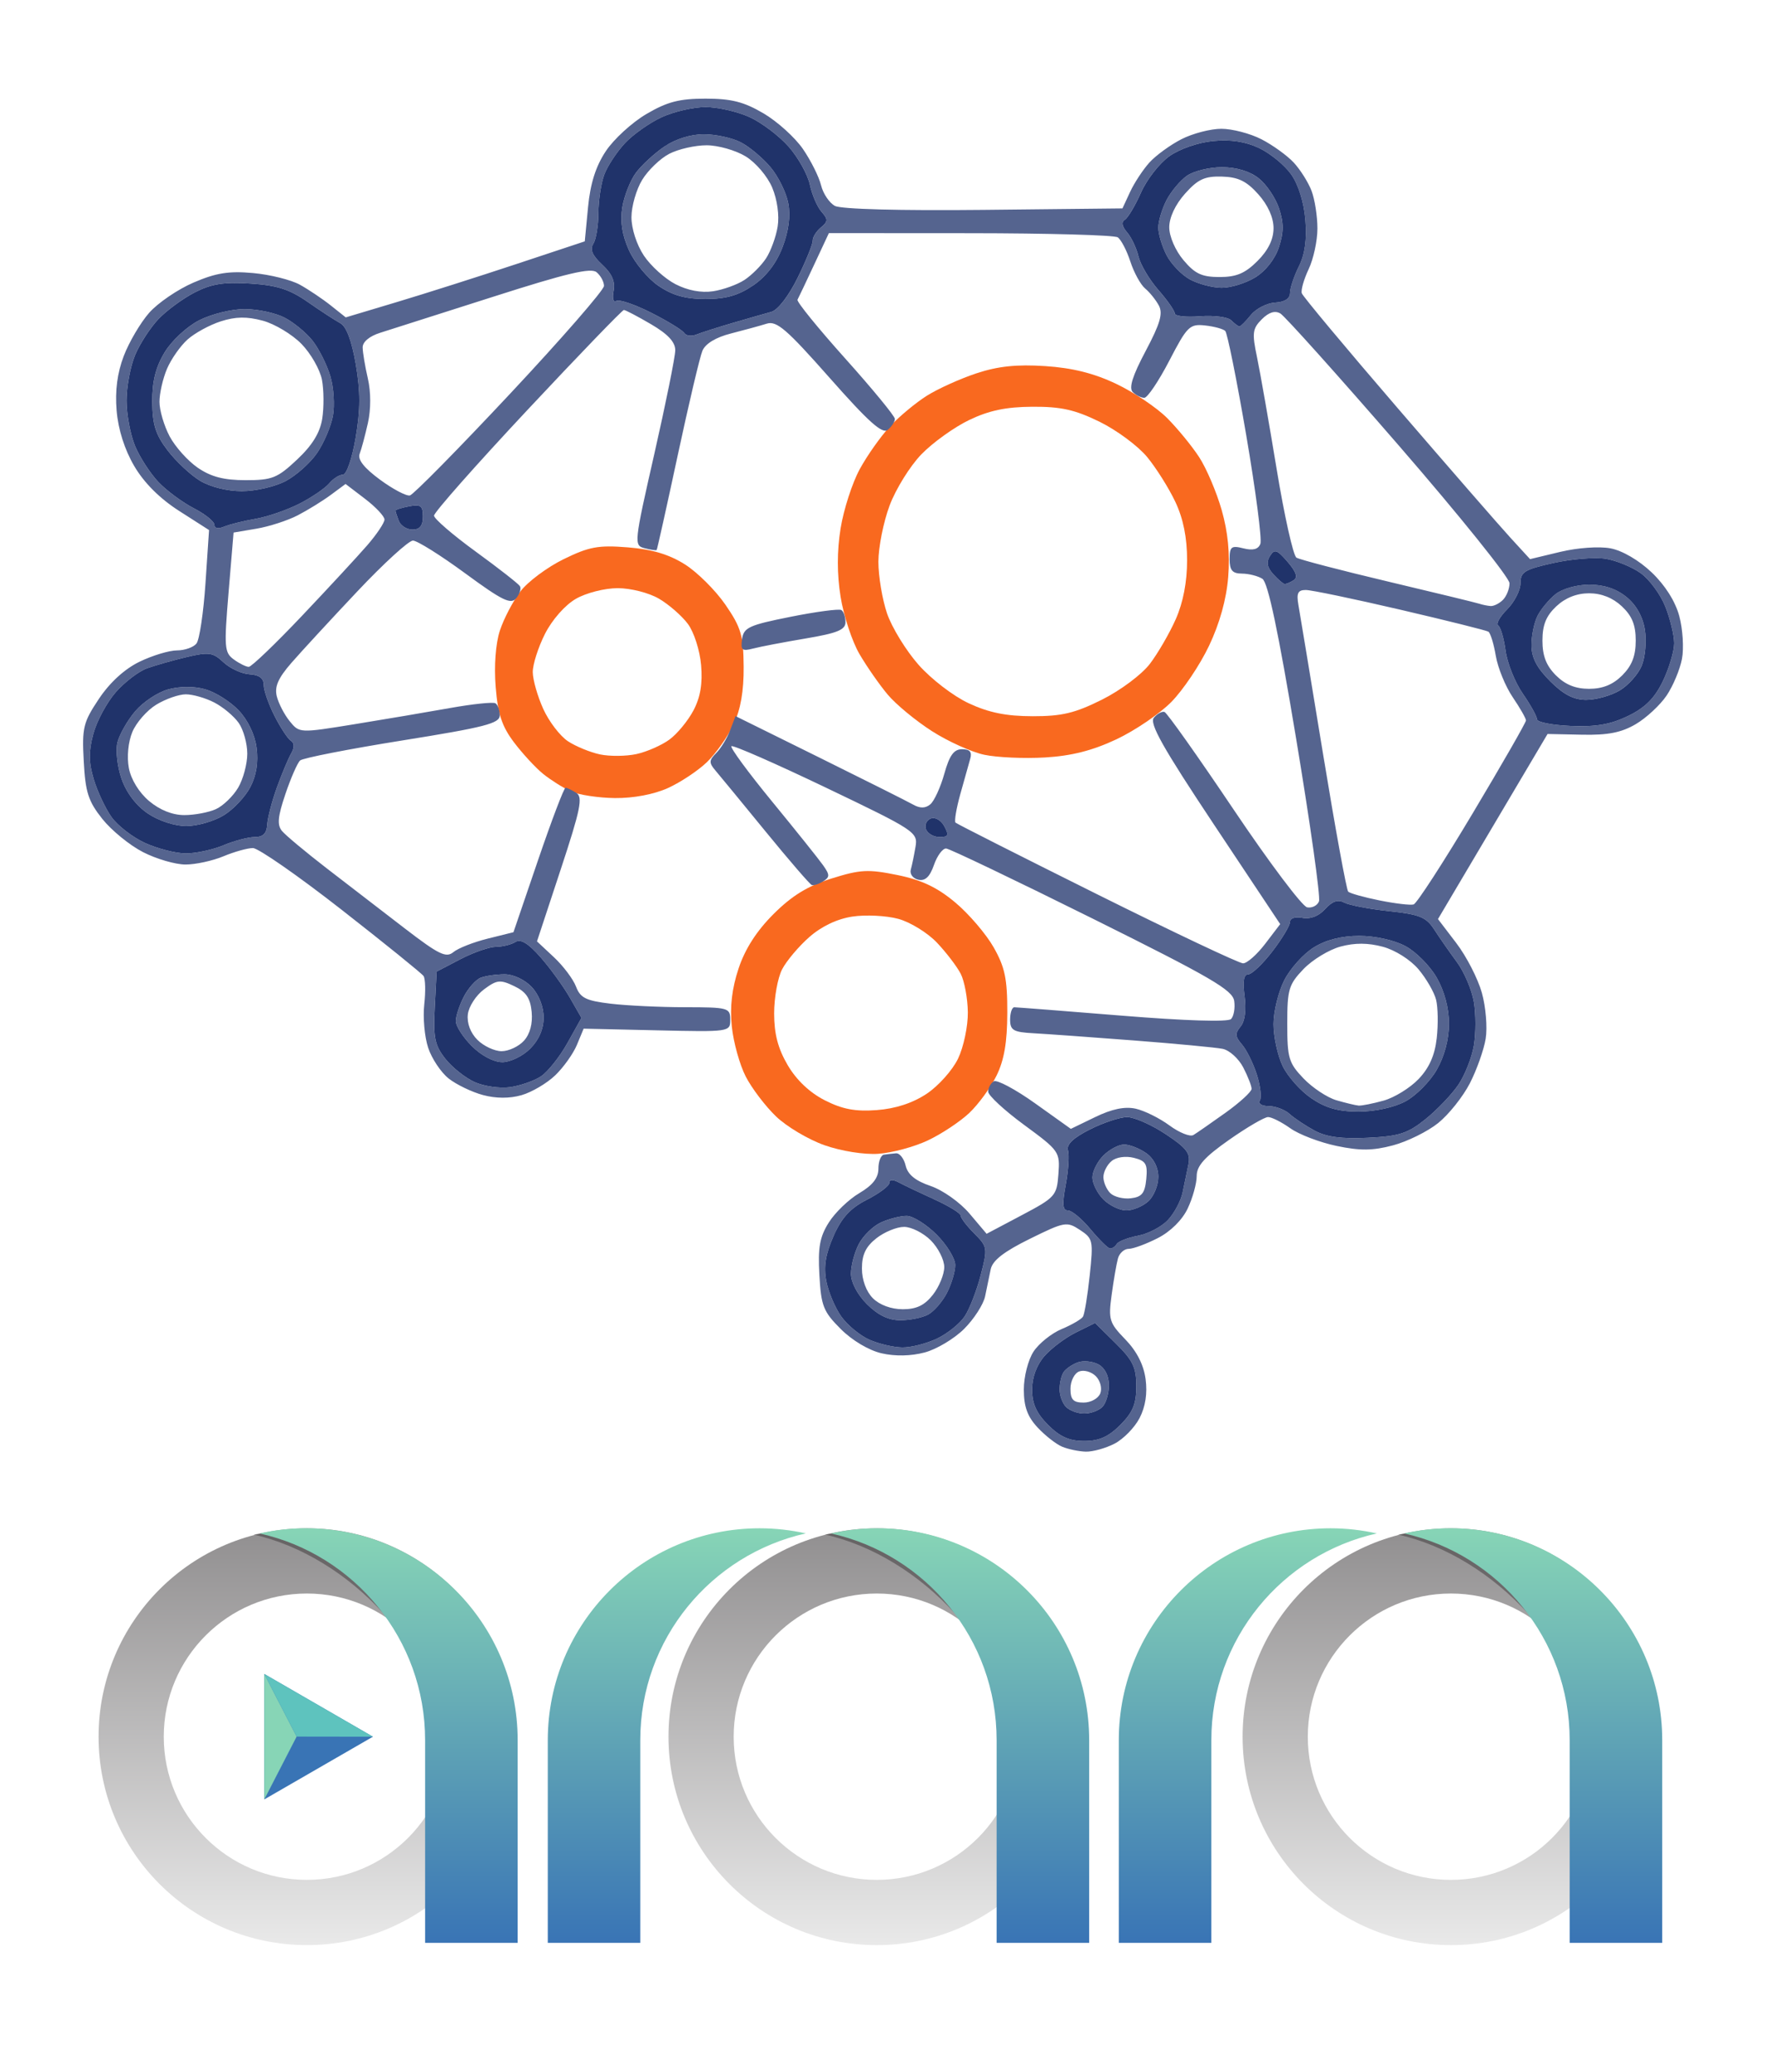<?xml version="1.0" encoding="UTF-8" standalone="no"?>
<!-- Created with Inkscape (http://www.inkscape.org/) -->

<svg
   xmlns:dc="http://purl.org/dc/elements/1.1/"
   xmlns:cc="http://creativecommons.org/ns#"
   xmlns:rdf="http://www.w3.org/1999/02/22-rdf-syntax-ns#"
   xmlns:svg="http://www.w3.org/2000/svg"
   xmlns="http://www.w3.org/2000/svg"
   xmlns:sodipodi="http://sodipodi.sourceforge.net/DTD/sodipodi-0.dtd"
   xmlns:inkscape="http://www.inkscape.org/namespaces/inkscape"
   version="1.1"
   id="svg64"
   width="300"
   height="350"
   viewBox="0 0 300 350"
   sodipodi:docname="AraraDS2.svg"
   inkscape:version="0.92.1 r"
   inkscape:export-filename="/home/toti/Documentos/arara/Misc/AraraDS2.png"
   inkscape:export-xdpi="640"
   inkscape:export-ydpi="640">
  <defs
     id="defs68">
    <clipPath
       id="clipPath3371"
       clipPathUnits="userSpaceOnUse">
      <path
         inkscape:connector-curvature="0"
         id="path3373"
         d="M 0,0 H 1190.55 V 841.89 H 0 Z" />
    </clipPath>
    <clipPath
       id="clipPath3377"
       clipPathUnits="userSpaceOnUse">
      <path
         inkscape:connector-curvature="0"
         id="path3379"
         d="m 186,324 h 819 V 543 H 186 Z" />
    </clipPath>
    <clipPath
       id="clipPath3381"
       clipPathUnits="userSpaceOnUse">
      <path
         inkscape:connector-curvature="0"
         id="path3383"
         d="M 421.229,431.23 V 325.229 h 48.395 V 431.23 c 0,52.9 37.063,97.086 86.631,108.153 v 0 c -7.791,1.732 -15.904,2.674 -24.207,2.674 v 0 c -61.205,0 -110.819,-49.615 -110.819,-110.827" />
    </clipPath>
    <clipPath
       id="clipPath3385"
       clipPathUnits="userSpaceOnUse">
      <path
         inkscape:connector-curvature="0"
         id="path3387"
         d="M 0,0 H 1191 V 842 H 0 Z" />
    </clipPath>
    <linearGradient
       id="linearGradient3389"
       spreadMethod="pad"
       gradientTransform="matrix(-9.5e-6,216.828,216.828,9.5e-6,488.742,325.229)"
       gradientUnits="userSpaceOnUse"
       y2="0"
       x2="1"
       y1="0"
       x1="0">
      <stop
         id="stop3391"
         offset="0"
         style="stop-opacity:1;stop-color:#3974b5" />
      <stop
         id="stop3393"
         offset="1"
         style="stop-opacity:1;stop-color:#87d5b6" />
    </linearGradient>
    <clipPath
       id="clipPath3395"
       clipPathUnits="userSpaceOnUse">
      <path
         inkscape:connector-curvature="0"
         id="path3397"
         d="m 484.394,433.039 c 0,-60.194 48.787,-109 108.981,-109 v 0 c 60.204,0 108.999,48.806 108.999,109 v 0 c 0,60.213 -48.795,109.009 -108.999,109.009 v 0 c -60.194,0 -108.981,-48.796 -108.981,-109.009 m 34.101,0 c 0,41.367 33.531,74.898 74.88,74.898 v 0 c 41.367,0 74.869,-33.531 74.869,-74.898 v 0 c 0,-41.347 -33.502,-74.871 -74.869,-74.871 v 0 c -41.349,0 -74.88,33.524 -74.88,74.871" />
    </clipPath>
    <clipPath
       id="clipPath3399"
       clipPathUnits="userSpaceOnUse">
      <path
         inkscape:connector-curvature="0"
         id="path3401"
         d="M 0,0 H 1191 V 842 H 0 Z" />
    </clipPath>
    <linearGradient
       id="linearGradient3403"
       spreadMethod="pad"
       gradientTransform="matrix(-9.5e-6,218.009,218.009,9.5e-6,593.384,324.039)"
       gradientUnits="userSpaceOnUse"
       y2="0"
       x2="1"
       y1="0"
       x1="0">
      <stop
         id="stop3405"
         offset="0"
         style="stop-opacity:1;stop-color:#e9e9e9" />
      <stop
         id="stop3407"
         offset="1"
         style="stop-opacity:1;stop-color:#918f90" />
    </linearGradient>
    <clipPath
       id="clipPath3409"
       clipPathUnits="userSpaceOnUse">
      <path
         inkscape:connector-curvature="0"
         id="path3411"
         d="M 720.021,431.23 V 325.229 h 48.424 V 431.23 c 0,52.881 37.054,97.086 86.602,108.134 v 0 c -7.781,1.741 -15.884,2.693 -24.198,2.693 v 0 c -61.204,0 -110.828,-49.624 -110.828,-110.827" />
    </clipPath>
    <clipPath
       id="clipPath3413"
       clipPathUnits="userSpaceOnUse">
      <path
         inkscape:connector-curvature="0"
         id="path3415"
         d="M 0,0 H 1191 V 842 H 0 Z" />
    </clipPath>
    <linearGradient
       id="linearGradient3417"
       spreadMethod="pad"
       gradientTransform="matrix(-9.5e-6,216.828,216.828,9.5e-6,787.533,325.229)"
       gradientUnits="userSpaceOnUse"
       y2="0"
       x2="1"
       y1="0"
       x1="0">
      <stop
         id="stop3419"
         offset="0"
         style="stop-opacity:1;stop-color:#3974b5" />
      <stop
         id="stop3421"
         offset="1"
         style="stop-opacity:1;stop-color:#87d5b6" />
    </linearGradient>
    <clipPath
       id="clipPath3423"
       clipPathUnits="userSpaceOnUse">
      <path
         inkscape:connector-curvature="0"
         id="path3425"
         d="M 0,841.89 H 1190.55 V 0 H 0 Z" />
    </clipPath>
    <clipPath
       id="clipPath3427"
       clipPathUnits="userSpaceOnUse">
      <path
         inkscape:connector-curvature="0"
         id="path3429"
         d="M 0,0 H 1191 V 842 H 0 Z" />
    </clipPath>
    <clipPath
       id="clipPath3431"
       clipPathUnits="userSpaceOnUse">
      <path
         inkscape:connector-curvature="0"
         id="path3433"
         d="M 566,330 H 702 V 540 H 566 Z" />
    </clipPath>
    <clipPath
       id="clipPath3435"
       clipPathUnits="userSpaceOnUse">
      <path
         inkscape:connector-curvature="0"
         id="path3437"
         d="M 566.301,330.371 H 701.327 V 539.336 H 566.301 Z" />
    </clipPath>
    <clipPath
       id="clipPath3439"
       clipPathUnits="userSpaceOnUse">
      <path
         inkscape:connector-curvature="0"
         id="path3441"
         d="m 784.805,433.039 c 0,-60.194 48.797,-109 108.989,-109 v 0 c 60.215,0 109.001,48.806 109.001,109 v 0 c 0,60.203 -48.786,109.009 -109.001,109.009 v 0 c -60.192,0 -108.989,-48.806 -108.989,-109.009 m 34.111,0 c 0,41.367 33.532,74.898 74.878,74.898 v 0 c 41.368,0 74.872,-33.531 74.872,-74.898 v 0 c 0,-41.347 -33.504,-74.879 -74.872,-74.879 v 0 c -41.346,0 -74.878,33.532 -74.878,74.879" />
    </clipPath>
    <clipPath
       id="clipPath3443"
       clipPathUnits="userSpaceOnUse">
      <path
         inkscape:connector-curvature="0"
         id="path3445"
         d="M 0,0 H 1191 V 842 H 0 Z" />
    </clipPath>
    <linearGradient
       id="linearGradient3447"
       spreadMethod="pad"
       gradientTransform="matrix(-9.5e-6,218.009,218.009,9.5e-6,893.8,324.039)"
       gradientUnits="userSpaceOnUse"
       y2="0"
       x2="1"
       y1="0"
       x1="0">
      <stop
         id="stop3449"
         offset="0"
         style="stop-opacity:1;stop-color:#e9e9e9" />
      <stop
         id="stop3451"
         offset="1"
         style="stop-opacity:1;stop-color:#918f90" />
    </linearGradient>
    <clipPath
       id="clipPath3453"
       clipPathUnits="userSpaceOnUse">
      <path
         inkscape:connector-curvature="0"
         id="path3455"
         d="m 569.49,539.354 c 49.569,-11.038 86.602,-55.243 86.602,-108.124 v 0 -106.01 h 48.424 v 106.01 c 0,61.203 -49.615,110.827 -110.817,110.827 v 0 c -8.314,0 -16.427,-0.942 -24.209,-2.703" />
    </clipPath>
    <clipPath
       id="clipPath3457"
       clipPathUnits="userSpaceOnUse">
      <path
         inkscape:connector-curvature="0"
         id="path3459"
         d="M 0,0 H 1191 V 842 H 0 Z" />
    </clipPath>
    <linearGradient
       id="linearGradient3461"
       spreadMethod="pad"
       gradientTransform="matrix(-9.5e-6,216.836,216.836,9.5e-6,637.004,325.221)"
       gradientUnits="userSpaceOnUse"
       y2="0"
       x2="1"
       y1="0"
       x1="0">
      <stop
         id="stop3463"
         offset="0"
         style="stop-opacity:1;stop-color:#3974b5" />
      <stop
         id="stop3465"
         offset="1"
         style="stop-opacity:1;stop-color:#87d5b6" />
    </linearGradient>
    <clipPath
       id="clipPath3467"
       clipPathUnits="userSpaceOnUse">
      <path
         inkscape:connector-curvature="0"
         id="path3469"
         d="M 0,841.89 H 1190.55 V 0 H 0 Z" />
    </clipPath>
    <clipPath
       id="clipPath3471"
       clipPathUnits="userSpaceOnUse">
      <path
         inkscape:connector-curvature="0"
         id="path3473"
         d="M 0,0 H 1191 V 842 H 0 Z" />
    </clipPath>
    <clipPath
       id="clipPath3475"
       clipPathUnits="userSpaceOnUse">
      <path
         inkscape:connector-curvature="0"
         id="path3477"
         d="m 866,330 h 136 V 540 H 866 Z" />
    </clipPath>
    <clipPath
       id="clipPath3479"
       clipPathUnits="userSpaceOnUse">
      <path
         inkscape:connector-curvature="0"
         id="path3481"
         d="M 866.169,330.371 H 1001.2 V 539.336 H 866.169 Z" />
    </clipPath>
    <clipPath
       id="clipPath3483"
       clipPathUnits="userSpaceOnUse">
      <path
         inkscape:connector-curvature="0"
         id="path3485"
         d="m 869.35,539.364 c 49.547,-11.038 86.601,-55.253 86.601,-108.124 v 0 -106.011 h 48.425 V 431.24 c 0,61.193 -49.625,110.827 -110.828,110.827 v 0 c -8.303,0 -16.4,-0.952 -24.198,-2.703" />
    </clipPath>
    <clipPath
       id="clipPath3487"
       clipPathUnits="userSpaceOnUse">
      <path
         inkscape:connector-curvature="0"
         id="path3489"
         d="M 0,0 H 1191 V 842 H 0 Z" />
    </clipPath>
    <linearGradient
       id="linearGradient3491"
       spreadMethod="pad"
       gradientTransform="matrix(-9.5e-6,216.837,216.837,9.5e-6,936.863,325.229)"
       gradientUnits="userSpaceOnUse"
       y2="0"
       x2="1"
       y1="0"
       x1="0">
      <stop
         id="stop3493"
         offset="0"
         style="stop-opacity:1;stop-color:#3974b5" />
      <stop
         id="stop3495"
         offset="1"
         style="stop-opacity:1;stop-color:#87d5b6" />
    </linearGradient>
    <clipPath
       id="clipPath3497"
       clipPathUnits="userSpaceOnUse">
      <path
         inkscape:connector-curvature="0"
         id="path3499"
         d="m 186.173,433.048 c 0,-60.203 48.815,-108.999 109,-108.999 v 0 c 60.194,0 108.99,48.796 108.99,108.999 v 0 c 0,60.204 -48.796,109.009 -108.99,109.009 v 0 c -60.185,0 -109,-48.805 -109,-109.009 m 34.11,0 c 0,41.358 33.522,74.889 74.89,74.889 v 0 c 41.349,0 74.869,-33.531 74.869,-74.889 v 0 c 0,-41.356 -33.52,-74.88 -74.869,-74.88 v 0 c -41.368,0 -74.89,33.524 -74.89,74.88" />
    </clipPath>
    <clipPath
       id="clipPath3501"
       clipPathUnits="userSpaceOnUse">
      <path
         inkscape:connector-curvature="0"
         id="path3503"
         d="M 0,0 H 1191 V 842 H 0 Z" />
    </clipPath>
    <linearGradient
       id="linearGradient3505"
       spreadMethod="pad"
       gradientTransform="matrix(-9.5e-6,218.008,218.008,9.5e-6,295.168,324.049)"
       gradientUnits="userSpaceOnUse"
       y2="0"
       x2="1"
       y1="0"
       x1="0">
      <stop
         id="stop3507"
         offset="0"
         style="stop-opacity:1;stop-color:#e9e9e9" />
      <stop
         id="stop3509"
         offset="1"
         style="stop-opacity:1;stop-color:#918f90" />
    </linearGradient>
    <clipPath
       id="clipPath3511"
       clipPathUnits="userSpaceOnUse">
      <path
         inkscape:connector-curvature="0"
         id="path3513"
         d="M 0,841.89 H 1190.55 V 0 H 0 Z" />
    </clipPath>
    <clipPath
       id="clipPath3515"
       clipPathUnits="userSpaceOnUse">
      <path
         inkscape:connector-curvature="0"
         id="path3517"
         d="M 0,0 H 1191 V 842 H 0 Z" />
    </clipPath>
    <clipPath
       id="clipPath3519"
       clipPathUnits="userSpaceOnUse">
      <path
         inkscape:connector-curvature="0"
         id="path3521"
         d="M 0,841.89 H 1190.55 V 0 H 0 Z" />
    </clipPath>
    <clipPath
       id="clipPath3523"
       clipPathUnits="userSpaceOnUse">
      <path
         inkscape:connector-curvature="0"
         id="path3525"
         d="M 0,0 H 1191 V 842 H 0 Z" />
    </clipPath>
    <clipPath
       id="clipPath3527"
       clipPathUnits="userSpaceOnUse">
      <path
         inkscape:connector-curvature="0"
         id="path3529"
         d="M 267,330 H 403 V 540 H 267 Z" />
    </clipPath>
    <clipPath
       id="clipPath3531"
       clipPathUnits="userSpaceOnUse">
      <path
         inkscape:connector-curvature="0"
         id="path3533"
         d="M 267.271,330.371 H 402.297 V 539.336 H 267.271 Z" />
    </clipPath>
    <clipPath
       id="clipPath3535"
       clipPathUnits="userSpaceOnUse">
      <path
         inkscape:connector-curvature="0"
         id="path3537"
         d="m 270.441,539.364 c 49.567,-11.038 86.602,-55.253 86.602,-108.124 v 0 -106.011 h 48.425 V 431.24 c 0,61.193 -49.615,110.827 -110.809,110.827 v 0 c -8.324,0 -16.409,-0.952 -24.218,-2.703" />
    </clipPath>
    <clipPath
       id="clipPath3539"
       clipPathUnits="userSpaceOnUse">
      <path
         inkscape:connector-curvature="0"
         id="path3541"
         d="M 0,0 H 1191 V 842 H 0 Z" />
    </clipPath>
    <linearGradient
       id="linearGradient3543"
       spreadMethod="pad"
       gradientTransform="matrix(-9.5e-6,216.837,216.837,9.5e-6,337.955,325.229)"
       gradientUnits="userSpaceOnUse"
       y2="0"
       x2="1"
       y1="0"
       x1="0">
      <stop
         id="stop3545"
         offset="0"
         style="stop-opacity:1;stop-color:#3974b5" />
      <stop
         id="stop3547"
         offset="1"
         style="stop-opacity:1;stop-color:#87d5b6" />
    </linearGradient>
  </defs>
  <sodipodi:namedview
     pagecolor="#ffffff"
     bordercolor="#666666"
     borderopacity="1"
     objecttolerance="10"
     gridtolerance="10"
     guidetolerance="10"
     inkscape:pageopacity="0"
     inkscape:pageshadow="2"
     inkscape:window-width="1600"
     inkscape:window-height="900"
     id="namedview66"
     showgrid="false"
     inkscape:zoom="1.347147"
     inkscape:cx="79.277123"
     inkscape:cy="185.68057"
     inkscape:window-x="0"
     inkscape:window-y="0"
     inkscape:window-maximized="0"
     inkscape:current-layer="g167"
     showguides="false" />
  <g
     id="g167"
     transform="translate(0,167.6)">
    <path
       style="fill:#f9691f;stroke-width:0.928"
       d="m 148.462,27.319 c -2.408,0.164 -6.261,-0.448 -9.106,-1.446 -2.713,-0.952 -6.401,-3.142 -8.197,-4.867 -1.796,-1.725 -4.099,-4.754 -5.118,-6.733 -1.019,-1.978 -2.079,-5.782 -2.354,-8.453 -0.344,-3.331 0.014,-6.408 1.14,-9.799 1.101,-3.316 3.048,-6.346 5.914,-9.207 3.113,-3.107 5.771,-4.735 9.796,-5.998 4.868,-1.527 6.19,-1.597 11.131,-0.59 4.101,0.836 6.728,2.081 9.781,4.636 2.296,1.921 5.217,5.333 6.493,7.583 1.91,3.368 2.316,5.318 2.304,11.047 -0.01,4.989 -0.525,7.993 -1.817,10.622 -0.991,2.016 -3.072,4.861 -4.623,6.324 -1.551,1.462 -4.699,3.544 -6.994,4.627 -2.296,1.083 -6.052,2.097 -8.348,2.253 z m -0.288,-7.381 c 3.169,-0.234 6.051,-1.175 8.435,-2.752 1.992,-1.318 4.386,-3.999 5.322,-5.957 0.935,-1.959 1.676,-5.479 1.646,-7.824 -0.03,-2.344 -0.572,-5.266 -1.203,-6.493 -0.631,-1.227 -2.44,-3.595 -4.019,-5.263 -1.579,-1.668 -4.525,-3.478 -6.547,-4.023 -2.022,-0.545 -5.498,-0.717 -7.724,-0.383 -2.587,0.388 -5.222,1.638 -7.302,3.465 -1.79,1.572 -3.859,4.027 -4.599,5.457 -0.739,1.429 -1.344,4.774 -1.344,7.433 0,3.469 0.648,5.94 2.294,8.748 1.472,2.512 3.715,4.637 6.261,5.931 2.986,1.518 5.158,1.928 8.781,1.661 z m -44.235,-52.714 c -2.806,-0.03 -6.167,-0.543 -7.469,-1.139 -1.302,-0.596 -3.402,-1.919 -4.666,-2.939 -1.264,-1.02 -3.481,-3.418 -4.927,-5.329 -2.042,-2.699 -2.735,-4.79 -3.102,-9.373 -0.287,-3.579 -0.007,-7.321 0.711,-9.512 0.651,-1.987 2.206,-4.959 3.455,-6.604 1.249,-1.645 4.539,-4.101 7.312,-5.458 4.323,-2.115 5.87,-2.4 10.865,-1.999 4.086,0.328 6.964,1.187 9.643,2.878 2.1,1.326 5.182,4.392 6.848,6.814 2.641,3.838 3.036,5.181 3.079,10.464 0.034,4.114 -0.515,7.253 -1.709,9.771 -0.967,2.041 -2.983,4.893 -4.479,6.339 -1.496,1.446 -4.461,3.419 -6.589,4.385 -2.375,1.078 -5.838,1.735 -8.97,1.702 z m 3.638,-7.435 c 1.746,-0.382 4.25,-1.482 5.565,-2.445 1.315,-0.963 3.144,-3.182 4.065,-4.931 1.171,-2.223 1.559,-4.527 1.289,-7.655 -0.215,-2.492 -1.205,-5.575 -2.235,-6.957 -1.017,-1.365 -3.216,-3.282 -4.886,-4.259 -1.701,-0.996 -4.768,-1.778 -6.973,-1.778 -2.201,0 -5.319,0.793 -7.07,1.799 -1.818,1.044 -4.009,3.527 -5.22,5.916 -1.148,2.265 -2.078,5.177 -2.067,6.472 0.011,1.295 0.811,4.096 1.777,6.224 0.966,2.128 2.846,4.583 4.177,5.455 1.331,0.872 3.766,1.871 5.411,2.219 1.645,0.348 4.42,0.321 6.166,-0.06 z m 69.029,0.577 c -3.491,0.205 -8.103,6.3e-4 -10.248,-0.455 -2.145,-0.455 -6.125,-2.251 -8.844,-3.991 -2.719,-1.74 -6.081,-4.514 -7.471,-6.166 -1.39,-1.652 -3.543,-4.741 -4.784,-6.864 -1.241,-2.123 -2.675,-6.469 -3.186,-9.658 -0.621,-3.872 -0.621,-7.713 -2.4e-4,-11.566 0.511,-3.173 1.964,-7.67 3.228,-9.994 1.265,-2.324 3.576,-5.591 5.137,-7.26 1.56,-1.67 4.363,-3.995 6.227,-5.167 1.865,-1.172 5.635,-2.873 8.379,-3.78 3.623,-1.198 6.797,-1.532 11.594,-1.218 4.613,0.301 8.235,1.206 12.008,2.997 2.971,1.411 6.842,4.005 8.601,5.764 1.759,1.759 4.203,4.74 5.43,6.625 1.227,1.884 2.938,5.9 3.802,8.924 1.064,3.723 1.421,7.375 1.105,11.312 -0.303,3.772 -1.445,7.868 -3.253,11.661 -1.533,3.216 -4.4,7.479 -6.372,9.473 -1.972,1.994 -6.155,4.832 -9.295,6.308 -4.031,1.893 -7.577,2.792 -12.058,3.056 z m -2.09,-6.969 c 4.961,0.007 7.172,-0.52 11.738,-2.802 3.132,-1.565 6.718,-4.244 8.091,-6.045 1.357,-1.779 3.327,-5.179 4.379,-7.556 1.247,-2.82 1.912,-6.281 1.911,-9.956 -6.7e-4,-3.814 -0.639,-6.99 -1.978,-9.836 -1.087,-2.311 -3.234,-5.728 -4.772,-7.593 -1.537,-1.865 -5.158,-4.547 -8.045,-5.96 -4.155,-2.033 -6.522,-2.562 -11.344,-2.534 -4.45,0.025 -7.331,0.628 -10.683,2.235 -2.525,1.21 -6.159,3.816 -8.076,5.792 -1.917,1.975 -4.339,5.871 -5.381,8.658 -1.042,2.786 -1.895,7.063 -1.895,9.504 0,2.441 0.657,6.367 1.461,8.725 0.804,2.358 3.188,6.249 5.298,8.647 2.146,2.438 5.896,5.318 8.51,6.535 3.404,1.585 6.333,2.179 10.786,2.185 z"
       id="path173"
       inkscape:connector-curvature="0" />
    <path
       style="fill:#55648f;stroke-width:0.928"
       d="m 183.523,77.638 c -1.173,-0.032 -2.968,-0.404 -3.988,-0.826 -1.02,-0.422 -2.899,-1.89 -4.174,-3.262 -1.712,-1.842 -2.319,-3.518 -2.319,-6.403 0,-2.176 0.727,-5.018 1.641,-6.413 0.903,-1.378 3.043,-3.091 4.756,-3.807 1.713,-0.716 3.332,-1.657 3.598,-2.092 0.265,-0.435 0.778,-3.569 1.14,-6.965 0.628,-5.9 0.554,-6.242 -1.66,-7.693 -2.216,-1.452 -2.587,-1.385 -8.484,1.522 -4.384,2.162 -6.29,3.648 -6.593,5.142 -0.235,1.156 -0.66,3.211 -0.945,4.568 -0.285,1.356 -1.876,3.823 -3.534,5.482 -1.659,1.659 -4.66,3.454 -6.67,3.99 -2.315,0.617 -4.986,0.671 -7.286,0.146 -2.15,-0.49 -4.969,-2.166 -6.911,-4.107 -2.943,-2.943 -3.313,-3.877 -3.607,-9.107 -0.263,-4.668 0.053,-6.435 1.586,-8.878 1.053,-1.678 3.371,-3.91 5.152,-4.961 2.27,-1.339 3.238,-2.577 3.238,-4.138 0,-1.225 0.417,-2.29 0.928,-2.366 0.51,-0.077 1.43,-0.181 2.045,-0.232 0.615,-0.051 1.349,0.886 1.631,2.083 0.357,1.511 1.644,2.561 4.216,3.437 2.068,0.704 4.975,2.765 6.585,4.669 l 2.883,3.408 5.928,-3.135 c 5.693,-3.01 5.939,-3.287 6.208,-6.967 0.274,-3.75 0.148,-3.93 -5.797,-8.295 -3.342,-2.454 -6.077,-4.983 -6.077,-5.62 0,-0.637 0.426,-1.421 0.948,-1.743 0.521,-0.322 3.665,1.354 6.987,3.724 l 6.039,4.309 4.131,-2 c 2.813,-1.362 4.987,-1.812 6.812,-1.411 1.475,0.324 4.047,1.597 5.717,2.828 1.669,1.232 3.495,1.962 4.056,1.623 0.562,-0.339 3.004,-2.034 5.427,-3.766 2.423,-1.732 4.406,-3.549 4.406,-4.036 0,-0.488 -0.634,-2.112 -1.408,-3.61 -0.775,-1.498 -2.34,-2.913 -3.478,-3.145 -1.139,-0.232 -7.914,-0.872 -15.056,-1.422 -7.142,-0.55 -14.759,-1.097 -16.926,-1.215 -3.404,-0.185 -3.941,-0.498 -3.942,-2.301 -7.5e-4,-1.148 0.316,-2.087 0.704,-2.087 0.388,0 8.596,0.64 18.242,1.422 10.65,0.864 17.871,1.088 18.388,0.571 0.468,-0.468 0.712,-1.839 0.541,-3.046 -0.263,-1.859 -3.918,-3.986 -23.963,-13.943 -13.009,-6.462 -24.133,-11.784 -24.721,-11.826 -0.588,-0.042 -1.517,1.208 -2.064,2.778 -0.702,2.014 -1.48,2.749 -2.642,2.496 -0.905,-0.198 -1.48,-0.961 -1.276,-1.696 0.204,-0.735 0.563,-2.477 0.799,-3.871 0.415,-2.456 -0.054,-2.765 -15.125,-9.98 -8.554,-4.095 -15.75,-7.249 -15.99,-7.008 -0.24,0.24 2.851,4.443 6.87,9.34 4.019,4.897 7.903,9.747 8.63,10.779 1.146,1.624 1.146,1.988 0,2.712 -0.728,0.46 -1.59,0.739 -1.917,0.62 -0.327,-0.119 -3.836,-4.182 -7.797,-9.029 -3.962,-4.846 -7.784,-9.493 -8.493,-10.325 -1.107,-1.298 -1.087,-1.716 0.141,-2.945 0.787,-0.787 1.843,-2.513 2.345,-3.835 l 0.914,-2.403 14.163,6.998 c 7.789,3.849 14.926,7.427 15.858,7.952 1.174,0.66 2.066,0.647 2.899,-0.045 0.662,-0.549 1.727,-2.869 2.367,-5.155 0.879,-3.138 1.615,-4.156 3.006,-4.156 1.315,0 1.708,0.465 1.374,1.623 -0.258,0.893 -1.016,3.592 -1.684,5.999 -0.668,2.407 -1.028,4.556 -0.799,4.777 0.229,0.221 10.984,5.66 23.901,12.088 12.916,6.428 24.032,11.687 24.702,11.687 0.67,0 2.355,-1.491 3.744,-3.313 l 2.527,-3.313 -11.189,-16.813 c -8.649,-12.996 -10.956,-17.094 -10.162,-18.051 0.565,-0.681 1.375,-1.12 1.8,-0.975 0.425,0.145 5.684,7.567 11.687,16.495 6.003,8.928 11.592,16.357 12.421,16.509 0.829,0.153 1.729,-0.303 2.001,-1.012 0.272,-0.709 -1.465,-13.068 -3.86,-27.463 -3.032,-18.224 -4.767,-26.434 -5.712,-27.032 -0.746,-0.472 -2.296,-0.865 -3.444,-0.873 -1.627,-0.011 -2.087,-0.547 -2.087,-2.434 0,-2.123 0.286,-2.348 2.339,-1.832 1.605,0.403 2.502,0.164 2.857,-0.761 0.285,-0.741 -0.791,-8.995 -2.389,-18.342 -1.599,-9.347 -3.197,-17.278 -3.552,-17.626 -0.355,-0.348 -1.898,-0.765 -3.428,-0.928 -2.587,-0.274 -3.011,0.145 -6.029,5.964 -1.786,3.442 -3.685,6.26 -4.22,6.261 -0.536,0.001 -1.414,-0.438 -1.953,-0.976 -0.687,-0.687 -0.036,-2.754 2.181,-6.929 2.445,-4.605 2.951,-6.341 2.235,-7.677 -0.508,-0.95 -1.552,-2.248 -2.319,-2.884 -0.767,-0.637 -1.894,-2.689 -2.504,-4.561 -0.61,-1.872 -1.571,-3.711 -2.134,-4.086 -0.564,-0.375 -11.778,-0.688 -24.921,-0.696 l -23.896,-0.014 -2.492,5.333 c -1.371,2.933 -2.636,5.596 -2.811,5.918 -0.175,0.321 3.456,4.793 8.069,9.937 4.613,5.144 8.388,9.735 8.388,10.201 0,0.466 -0.538,1.295 -1.197,1.841 -0.916,0.76 -3.221,-1.299 -9.832,-8.782 -7.272,-8.232 -8.951,-9.676 -10.63,-9.149 -1.097,0.344 -3.814,1.089 -6.038,1.655 -2.574,0.655 -4.332,1.722 -4.836,2.936 -0.436,1.049 -2.314,9.003 -4.174,17.676 -1.86,8.673 -3.458,15.856 -3.552,15.963 -0.094,0.107 -1.011,-0.025 -2.039,-0.293 -1.826,-0.478 -1.789,-0.834 1.649,-15.963 1.934,-8.511 3.523,-16.374 3.531,-17.474 0.011,-1.391 -1.233,-2.73 -4.092,-4.406 -2.259,-1.324 -4.325,-2.407 -4.591,-2.407 -0.266,0 -7.6,7.6 -16.299,16.889 -8.698,9.289 -15.804,17.324 -15.789,17.855 0.014,0.532 3.182,3.262 7.039,6.068 3.857,2.806 7.22,5.433 7.474,5.838 0.254,0.405 -0.029,1.327 -0.629,2.05 -0.91,1.097 -2.335,0.4 -8.622,-4.215 -4.142,-3.041 -8.115,-5.528 -8.828,-5.528 -0.713,0 -4.94,3.861 -9.392,8.58 -4.453,4.719 -9.462,10.147 -11.131,12.062 -2.263,2.597 -2.895,4.041 -2.483,5.68 0.303,1.209 1.287,3.101 2.187,4.204 1.632,2.003 1.65,2.004 10.91,0.502 5.102,-0.827 12.394,-2.062 16.206,-2.744 3.812,-0.682 7.255,-1.039 7.652,-0.794 0.397,0.245 0.722,1.165 0.722,2.044 0,1.353 -2.522,2.001 -16.464,4.233 -9.055,1.449 -16.831,2.972 -17.28,3.384 -0.449,0.412 -1.566,2.964 -2.482,5.671 -1.293,3.821 -1.422,5.216 -0.575,6.238 0.6,0.724 4.013,3.571 7.584,6.328 3.571,2.757 9.519,7.334 13.218,10.172 5.711,4.382 6.943,4.98 8.168,3.963 0.793,-0.658 3.402,-1.684 5.796,-2.278 l 4.354,-1.081 4.168,-12.212 c 2.292,-6.716 4.379,-12.205 4.638,-12.197 0.258,0.007 1.077,0.398 1.818,0.867 1.138,0.72 0.726,2.74 -2.649,12.971 l -3.998,12.118 2.863,2.674 c 1.574,1.471 3.254,3.704 3.733,4.964 0.727,1.913 1.684,2.387 5.816,2.883 2.72,0.327 8.389,0.597 12.597,0.602 7.314,0.007 7.652,0.1 7.654,2.095 0.002,2.074 -0.074,2.085 -12.389,1.807 l -12.391,-0.28 -1.128,2.722 c -0.62,1.497 -2.276,3.823 -3.681,5.168 -1.404,1.345 -3.96,2.849 -5.679,3.342 -2.029,0.582 -4.322,0.574 -6.534,-0.021 -1.875,-0.505 -4.476,-1.758 -5.781,-2.784 -1.305,-1.027 -2.869,-3.37 -3.476,-5.208 -0.607,-1.838 -0.901,-5.132 -0.655,-7.319 0.247,-2.188 0.191,-4.346 -0.124,-4.797 -0.315,-0.451 -6.56,-5.499 -13.879,-11.217 -7.319,-5.718 -14.051,-10.397 -14.959,-10.397 -0.909,0 -3.15,0.626 -4.982,1.391 -1.831,0.765 -4.716,1.391 -6.41,1.391 -1.694,0 -4.918,-0.939 -7.165,-2.087 -2.247,-1.148 -5.349,-3.676 -6.894,-5.618 -2.37,-2.978 -2.861,-4.502 -3.142,-9.739 -0.305,-5.691 -0.091,-6.571 2.571,-10.555 1.846,-2.763 4.345,-5.044 6.859,-6.261 2.175,-1.053 5.024,-1.915 6.331,-1.915 1.307,0 2.788,-0.522 3.292,-1.159 0.504,-0.638 1.188,-5.212 1.521,-10.164 l 0.605,-9.005 -5.044,-3.227 c -3.283,-2.1 -5.938,-4.751 -7.603,-7.593 -1.632,-2.786 -2.709,-6.174 -2.973,-9.358 -0.281,-3.383 0.109,-6.36 1.208,-9.239 0.892,-2.336 2.82,-5.612 4.284,-7.279 1.464,-1.667 4.841,-3.969 7.504,-5.115 3.801,-1.635 5.964,-1.981 10.059,-1.61 2.869,0.26 6.433,1.148 7.918,1.972 1.486,0.824 3.837,2.404 5.226,3.509 l 2.524,2.01 8.606,-2.578 c 4.733,-1.418 13.824,-4.308 20.2,-6.422 l 11.594,-3.844 0.552,-5.766 c 0.383,-4.003 1.298,-6.894 2.994,-9.456 1.343,-2.03 4.434,-4.86 6.869,-6.289 3.519,-2.066 5.567,-2.599 9.992,-2.599 4.366,0 6.479,0.536 9.804,2.489 2.331,1.369 5.331,4.08 6.666,6.026 1.335,1.945 2.71,4.696 3.056,6.112 0.346,1.416 1.402,2.989 2.346,3.494 1.041,0.557 10.945,0.821 25.157,0.671 l 23.44,-0.248 1.291,-2.783 c 0.71,-1.53 2.177,-3.762 3.258,-4.96 1.082,-1.198 3.516,-2.971 5.408,-3.942 1.893,-0.971 4.936,-1.765 6.762,-1.765 1.826,0 4.869,0.794 6.762,1.765 1.893,0.971 4.353,2.745 5.467,3.942 1.114,1.197 2.47,3.352 3.015,4.788 0.544,1.436 0.989,4.295 0.989,6.353 0,2.058 -0.666,5.145 -1.48,6.861 -0.814,1.716 -1.336,3.552 -1.159,4.08 0.176,0.528 7.417,9.201 16.089,19.271 8.673,10.071 17.28,19.96 19.128,21.976 l 3.36,3.665 5.115,-1.227 c 2.913,-0.699 6.56,-0.956 8.473,-0.597 2.004,0.376 4.812,2.015 6.965,4.065 2.276,2.167 4,4.895 4.671,7.391 0.585,2.176 0.789,5.421 0.453,7.211 -0.336,1.79 -1.503,4.579 -2.593,6.197 -1.091,1.618 -3.442,3.798 -5.226,4.844 -2.429,1.424 -4.706,1.871 -9.071,1.779 l -5.827,-0.123 -9.261,15.634 -9.261,15.634 3.103,4.065 c 1.707,2.236 3.646,6.006 4.311,8.378 0.664,2.372 0.957,5.859 0.65,7.748 -0.307,1.889 -1.511,5.287 -2.676,7.552 -1.165,2.264 -3.578,5.289 -5.361,6.721 -1.783,1.432 -5.224,3.128 -7.646,3.769 -3.427,0.906 -5.543,0.926 -9.536,0.089 -2.822,-0.592 -6.331,-1.931 -7.797,-2.975 -1.466,-1.044 -3.161,-1.898 -3.766,-1.898 -0.605,0 -3.567,1.73 -6.582,3.845 -4.156,2.915 -5.481,4.395 -5.481,6.121 0,1.252 -0.684,3.717 -1.519,5.477 -0.925,1.95 -2.905,3.908 -5.065,5.01 -1.95,0.995 -4.16,1.809 -4.911,1.809 -0.751,0 -1.568,0.73 -1.814,1.623 -0.247,0.893 -0.725,3.656 -1.064,6.141 -0.572,4.2 -0.409,4.73 2.314,7.54 1.929,1.99 3.098,4.277 3.422,6.694 0.325,2.42 -0.022,4.666 -1.016,6.589 -0.83,1.605 -2.733,3.551 -4.23,4.325 -1.496,0.774 -3.681,1.381 -4.854,1.348 z m -0.278,-1.796 c 2.509,0 4.093,-0.704 6.1,-2.711 2.119,-2.119 2.711,-3.546 2.711,-6.53 0,-3.186 -0.578,-4.388 -3.488,-7.26 l -3.488,-3.442 -3.236,1.602 c -1.78,0.881 -4.175,2.678 -5.323,3.994 -1.316,1.509 -2.087,3.598 -2.087,5.658 0,2.373 0.741,4.007 2.711,5.977 2.007,2.007 3.591,2.711 6.1,2.711 z m 0,-4.638 c -1.071,0 -2.449,-0.501 -3.061,-1.113 -0.612,-0.612 -1.107,-1.969 -1.099,-3.015 0.007,-1.046 0.321,-2.349 0.696,-2.897 0.375,-0.547 1.442,-1.276 2.372,-1.62 0.93,-0.344 2.495,-0.194 3.478,0.332 1.104,0.591 1.788,1.938 1.788,3.521 0,1.41 -0.501,3.065 -1.113,3.678 -0.612,0.612 -1.99,1.113 -3.061,1.113 z m -0.099,-1.855 c 1.222,0 2.488,-0.7 2.817,-1.556 0.332,-0.864 -0.004,-2.158 -0.756,-2.909 -0.744,-0.744 -2.012,-1.101 -2.817,-0.792 -0.805,0.309 -1.463,1.618 -1.463,2.909 0,1.858 0.463,2.348 2.22,2.348 z m -30.65,-9.312 c 1.453,0.02 4.093,-0.652 5.867,-1.494 1.773,-0.841 3.889,-2.544 4.701,-3.784 0.812,-1.24 2.026,-4.372 2.698,-6.96 1.18,-4.55 1.144,-4.783 -1.083,-7.009 -1.267,-1.267 -2.303,-2.627 -2.303,-3.022 0,-0.395 -1.983,-1.62 -4.406,-2.723 -2.423,-1.102 -5.136,-2.395 -6.029,-2.873 -1.037,-0.555 -1.623,-0.538 -1.623,0.048 0,0.504 -1.705,1.786 -3.788,2.849 -2.814,1.436 -4.267,3.015 -5.651,6.143 -1.344,3.038 -1.687,5.144 -1.234,7.562 0.346,1.844 1.489,4.56 2.54,6.036 1.051,1.476 3.207,3.248 4.79,3.937 1.583,0.689 4.068,1.27 5.521,1.29 z m -0.334,-4.601 c -1.985,0 -3.78,-0.865 -5.626,-2.711 -1.62,-1.62 -2.711,-3.692 -2.711,-5.148 0,-1.34 0.595,-3.586 1.322,-4.992 0.727,-1.406 2.416,-3.055 3.754,-3.664 1.338,-0.609 3.289,-1.108 4.336,-1.108 1.047,0 3.323,1.419 5.058,3.154 1.735,1.735 3.154,4.051 3.154,5.148 0,1.097 -0.63,3.213 -1.401,4.703 -0.771,1.49 -2.204,3.139 -3.185,3.664 -0.981,0.525 -3.096,0.955 -4.699,0.955 z m 0.407,-1.855 c 2.33,0 3.693,-0.653 5.102,-2.444 1.057,-1.344 1.922,-3.45 1.922,-4.68 0,-1.23 -1.025,-3.26 -2.277,-4.513 -1.252,-1.252 -3.283,-2.277 -4.513,-2.277 -1.23,0 -3.336,0.865 -4.68,1.922 -1.791,1.409 -2.444,2.772 -2.444,5.102 0,1.942 0.722,3.901 1.855,5.034 1.133,1.133 3.092,1.855 5.034,1.855 z m 35.027,-10.27 c 0.352,0.037 0.87,-0.303 1.149,-0.755 0.28,-0.452 1.907,-1.085 3.617,-1.406 1.71,-0.321 3.979,-1.516 5.043,-2.656 1.064,-1.14 2.174,-3.221 2.467,-4.624 0.293,-1.403 0.74,-3.556 0.993,-4.785 0.381,-1.851 -0.282,-2.725 -3.869,-5.102 -2.381,-1.577 -5.306,-2.868 -6.5,-2.868 -1.194,0 -4.027,0.939 -6.297,2.087 -2.815,1.424 -3.99,2.546 -3.694,3.531 0.238,0.794 0.067,3.403 -0.381,5.797 -0.622,3.331 -0.536,4.353 0.367,4.353 0.649,0 2.369,1.431 3.822,3.179 1.453,1.749 2.931,3.21 3.283,3.246 z m 2.764,-6.426 c -1.108,0 -2.849,-0.835 -3.869,-1.855 -1.02,-1.02 -1.855,-2.69 -1.855,-3.71 0,-1.02 0.835,-2.69 1.855,-3.71 1.02,-1.02 2.597,-1.855 3.504,-1.855 0.907,0 2.576,0.65 3.71,1.444 1.292,0.905 2.061,2.409 2.061,4.03 0,1.422 -0.763,3.277 -1.696,4.121 -0.933,0.844 -2.603,1.535 -3.71,1.535 z m 0.762,-2.047 c 1.87,-0.219 2.382,-0.856 2.614,-3.254 0.246,-2.54 -0.066,-3.072 -2.099,-3.582 -1.395,-0.35 -2.961,-0.123 -3.767,0.546 -0.759,0.63 -1.379,1.845 -1.379,2.701 0,0.856 0.519,2.075 1.153,2.709 0.634,0.634 2.199,1.031 3.478,0.881 z m 40.071,-10.225 c 5.292,-0.26 6.73,-0.724 9.739,-3.146 1.942,-1.563 4.435,-4.169 5.54,-5.791 1.105,-1.623 2.29,-4.61 2.632,-6.639 0.343,-2.029 0.343,-5.348 0,-7.377 -0.343,-2.029 -1.631,-5.055 -2.863,-6.725 -1.232,-1.67 -2.956,-4.145 -3.831,-5.5 -1.36,-2.106 -2.472,-2.558 -7.653,-3.11 -3.334,-0.355 -6.74,-1.007 -7.568,-1.448 -1.059,-0.564 -2.016,-0.239 -3.221,1.092 -1.085,1.199 -2.49,1.746 -3.827,1.49 -1.233,-0.236 -2.113,0.052 -2.113,0.69 0,0.602 -1.342,2.84 -2.981,4.973 -1.64,2.133 -3.478,3.879 -4.086,3.879 -0.753,0 -0.946,1.179 -0.608,3.701 0.31,2.311 0.055,4.234 -0.68,5.119 -0.959,1.155 -0.917,1.714 0.226,3.023 0.771,0.883 1.902,3.163 2.513,5.066 0.611,1.903 0.848,3.886 0.526,4.406 -0.33,0.535 0.315,0.946 1.484,0.946 1.138,0 2.729,0.597 3.535,1.327 0.807,0.73 2.718,2.003 4.247,2.828 1.985,1.071 4.558,1.414 8.989,1.196 z m -1.573,-4.424 c -3.42,0 -5.559,-0.605 -7.998,-2.262 -1.831,-1.244 -4.015,-3.707 -4.853,-5.474 -0.838,-1.766 -1.524,-4.939 -1.524,-7.05 0,-2.111 0.822,-5.45 1.826,-7.419 1.004,-1.969 3.245,-4.457 4.979,-5.528 2.08,-1.285 4.699,-1.949 7.696,-1.949 2.643,0 5.894,0.719 7.775,1.72 1.778,0.946 4.164,3.346 5.304,5.333 1.302,2.27 2.072,5.165 2.072,7.788 0,2.622 -0.77,5.517 -2.072,7.788 -1.139,1.987 -3.526,4.388 -5.304,5.333 -1.915,1.019 -5.135,1.72 -7.901,1.72 z m 0.001,-1.016 c 0.51,0.043 2.412,-0.334 4.227,-0.838 1.815,-0.504 4.471,-2.14 5.903,-3.635 1.802,-1.881 2.749,-4.008 3.076,-6.907 0.26,-2.304 0.212,-5.225 -0.106,-6.492 -0.318,-1.266 -1.652,-3.579 -2.965,-5.139 -1.364,-1.621 -3.948,-3.257 -6.029,-3.817 -2.511,-0.676 -4.737,-0.686 -7.165,-0.032 -1.937,0.522 -4.755,2.235 -6.261,3.807 -2.489,2.599 -2.738,3.437 -2.738,9.229 0,5.797 0.248,6.629 2.748,9.239 1.511,1.577 4.016,3.237 5.565,3.687 1.55,0.451 3.235,0.855 3.745,0.898 z M 86.182,16.066 c 1.712,-0.236 4.064,-1.053 5.227,-1.815 1.163,-0.762 3.184,-3.299 4.491,-5.637 l 2.376,-4.252 -1.981,-3.449 c -1.089,-1.897 -3.316,-4.963 -4.949,-6.814 -2.076,-2.354 -3.348,-3.125 -4.231,-2.565 -0.695,0.44 -2.175,0.807 -3.288,0.815 -1.114,0.007 -3.827,0.953 -6.029,2.101 l -4.004,2.087 -0.313,6.033 c -0.266,5.138 -0.003,6.427 1.776,8.689 1.149,1.461 3.377,3.236 4.95,3.946 1.574,0.71 4.262,1.097 5.974,0.861 z M 84.896,11.841 c -1.452,0 -3.526,-1.093 -5.144,-2.711 -1.491,-1.491 -2.711,-3.39 -2.711,-4.22 0,-0.83 0.611,-2.69 1.357,-4.133 0.746,-1.443 2.033,-2.883 2.859,-3.2 0.826,-0.317 2.647,-0.576 4.047,-0.576 1.461,0 3.404,0.914 4.562,2.147 1.212,1.29 2.017,3.343 2.017,5.144 0,1.945 -0.799,3.796 -2.277,5.274 C 88.345,10.824 86.242,11.841 84.896,11.841 Z M 84.781,9.986 c 1.196,0 2.895,-0.796 3.775,-1.768 1.02,-1.127 1.493,-2.891 1.303,-4.863 -0.225,-2.342 -0.943,-3.403 -2.954,-4.362 -2.371,-1.131 -2.92,-1.072 -5.102,0.549 -1.344,0.999 -2.574,2.898 -2.732,4.219 -0.178,1.488 0.439,3.13 1.623,4.314 1.051,1.051 2.89,1.911 4.086,1.911 z M 238.927,-14.808 c 0.526,-0.161 5.013,-7.081 9.971,-15.378 4.958,-8.297 9.015,-15.365 9.015,-15.706 0,-0.341 -1.008,-2.105 -2.239,-3.92 -1.232,-1.815 -2.52,-4.962 -2.863,-6.993 -0.343,-2.031 -0.908,-3.868 -1.255,-4.083 -0.347,-0.215 -7.051,-1.886 -14.897,-3.715 -7.846,-1.829 -15.029,-3.325 -15.961,-3.325 -1.34,0 -1.601,0.534 -1.244,2.551 0.248,1.403 2.125,12.751 4.171,25.219 2.046,12.467 3.954,22.902 4.239,23.189 0.285,0.286 2.676,0.956 5.313,1.487 2.637,0.532 5.225,0.835 5.751,0.674 z M 31.389,-23.426 c 1.674,0.012 4.543,-0.606 6.374,-1.371 1.831,-0.765 4.218,-1.391 5.304,-1.391 1.392,0 2.01,-0.615 2.097,-2.087 0.068,-1.148 0.801,-3.965 1.63,-6.261 0.829,-2.296 1.913,-4.885 2.409,-5.754 0.588,-1.031 0.581,-1.778 -0.02,-2.15 -0.507,-0.313 -1.751,-2.194 -2.764,-4.18 -1.013,-1.986 -1.842,-4.357 -1.842,-5.27 -4.45e-4,-1.13 -0.764,-1.704 -2.391,-1.798 -1.315,-0.076 -3.297,-0.987 -4.405,-2.024 -1.791,-1.677 -2.477,-1.776 -6.188,-0.897 -2.296,0.544 -5.324,1.402 -6.729,1.906 -1.405,0.505 -3.788,2.321 -5.294,4.037 -1.507,1.716 -3.214,4.883 -3.794,7.038 -0.802,2.979 -0.786,4.815 0.066,7.664 0.616,2.061 1.971,4.943 3.011,6.406 1.04,1.462 3.601,3.436 5.692,4.385 2.091,0.95 5.172,1.736 6.846,1.747 z m 0.107,-4.621 c -1.945,0.002 -4.658,-0.881 -6.493,-2.114 -1.976,-1.327 -3.638,-3.512 -4.455,-5.857 -0.719,-2.064 -1.031,-4.824 -0.696,-6.159 0.334,-1.331 1.678,-3.692 2.986,-5.247 1.308,-1.555 3.813,-3.223 5.566,-3.707 1.954,-0.539 4.374,-0.552 6.254,-0.033 1.687,0.466 4.225,2.055 5.64,3.532 1.582,1.652 2.761,4.095 3.064,6.348 0.326,2.431 -0.026,4.663 -1.047,6.637 -0.846,1.636 -2.875,3.789 -4.508,4.785 -1.633,0.996 -4.473,1.812 -6.311,1.814 z m -0.342,-1.852 c 1.722,0 4.126,-0.453 5.341,-1.007 1.215,-0.554 2.904,-2.183 3.754,-3.621 0.85,-1.438 1.545,-4.023 1.545,-5.744 0,-1.721 -0.651,-4.059 -1.448,-5.196 -0.796,-1.137 -2.654,-2.69 -4.128,-3.453 -1.474,-0.762 -3.64,-1.384 -4.813,-1.383 -1.173,0.002 -3.418,0.787 -4.99,1.745 -1.571,0.958 -3.393,3.037 -4.048,4.619 -0.703,1.697 -0.945,4.192 -0.59,6.083 0.362,1.932 1.723,4.15 3.424,5.581 1.809,1.522 3.947,2.375 5.954,2.375 z m 127.642,3.71 c 1.49,0 1.626,-0.304 0.814,-1.821 -0.548,-1.024 -1.551,-1.599 -2.293,-1.315 -0.725,0.278 -1.092,1.098 -0.814,1.821 0.277,0.723 1.309,1.315 2.293,1.315 z m 106.689,-18.77 c 4.25,0.182 6.715,-0.246 9.676,-1.679 2.892,-1.4 4.493,-2.997 5.884,-5.87 1.051,-2.171 1.911,-5.059 1.911,-6.418 0,-1.359 -0.674,-4.154 -1.497,-6.212 -0.823,-2.058 -2.698,-4.596 -4.165,-5.641 -1.468,-1.045 -4.127,-2.137 -5.909,-2.426 -1.782,-0.289 -5.752,0.031 -8.821,0.712 -4.878,1.082 -5.58,1.511 -5.58,3.408 0,1.193 -1.017,3.186 -2.259,4.429 -1.242,1.242 -1.925,2.465 -1.516,2.718 0.408,0.252 0.972,2.169 1.252,4.259 0.28,2.09 1.589,5.358 2.908,7.261 1.319,1.903 2.402,3.855 2.406,4.338 0.004,0.483 2.574,0.988 5.711,1.122 z m 2.625,-4.418 c -2.134,0 -3.847,-0.883 -6.118,-3.154 -2.258,-2.258 -3.154,-3.987 -3.154,-6.09 0,-1.615 0.466,-3.848 1.036,-4.962 0.57,-1.114 1.926,-2.747 3.015,-3.629 1.126,-0.912 3.576,-1.609 5.689,-1.619 2.479,-0.011 4.567,0.675 6.29,2.066 1.661,1.341 2.777,3.316 3.133,5.545 0.304,1.905 0.065,4.643 -0.533,6.084 -0.597,1.442 -2.28,3.327 -3.74,4.189 -1.46,0.862 -3.988,1.568 -5.619,1.568 z m 0.468,-1.855 c 2.3,0 4.036,-0.705 5.607,-2.277 1.633,-1.633 2.277,-3.292 2.277,-5.867 0,-2.641 -0.62,-4.173 -2.344,-5.793 -1.531,-1.438 -3.453,-2.202 -5.54,-2.202 -2.087,0 -4.009,0.764 -5.54,2.202 -1.724,1.62 -2.344,3.152 -2.344,5.793 0,2.576 0.644,4.234 2.277,5.867 1.572,1.572 3.308,2.277 5.607,2.277 z M 42.042,-54.942 c 0.451,0 4.483,-3.861 8.959,-8.58 4.476,-4.719 9.453,-10.096 11.06,-11.949 1.607,-1.853 2.922,-3.814 2.922,-4.359 0,-0.544 -1.48,-2.119 -3.289,-3.499 l -3.289,-2.509 -2.508,1.854 c -1.379,1.02 -3.896,2.572 -5.593,3.45 -1.697,0.878 -4.827,1.89 -6.957,2.251 l -3.871,0.655 -0.843,10.088 c -0.777,9.302 -0.71,10.185 0.873,11.342 0.944,0.69 2.085,1.255 2.537,1.255 z M 251.93,-65.218 c 0.536,0.04 1.475,-0.428 2.087,-1.04 0.612,-0.612 1.113,-1.875 1.113,-2.806 0,-0.931 -8.408,-11.387 -18.685,-23.235 -10.277,-11.848 -19.297,-21.902 -20.045,-22.341 -0.912,-0.536 -1.947,-0.213 -3.138,0.979 -1.57,1.57 -1.666,2.314 -0.817,6.364 0.528,2.523 2.025,11.047 3.327,18.943 1.301,7.896 2.806,14.628 3.344,14.96 0.538,0.332 7.504,2.15 15.482,4.04 7.977,1.889 14.921,3.577 15.432,3.749 0.51,0.173 1.366,0.347 1.901,0.387 z m -34.829,-3.728 c 0.255,0.035 0.948,-0.245 1.54,-0.622 0.756,-0.481 0.456,-1.406 -1.01,-3.11 -1.794,-2.086 -2.213,-2.224 -2.993,-0.986 -0.642,1.018 -0.483,1.909 0.546,3.047 0.799,0.884 1.662,1.636 1.917,1.671 z M 37.852,-78.62 c 0.893,-0.378 3.293,-0.976 5.333,-1.329 2.041,-0.353 5.408,-1.518 7.482,-2.59 2.075,-1.072 4.317,-2.606 4.983,-3.408 0.666,-0.803 1.701,-1.459 2.3,-1.459 0.621,0 1.551,-2.694 2.162,-6.261 0.803,-4.688 0.81,-7.796 0.025,-12.372 -0.683,-3.983 -1.593,-6.406 -2.613,-6.957 -0.861,-0.465 -3.341,-2.081 -5.51,-3.591 -3.085,-2.147 -5.202,-2.826 -9.71,-3.113 -4.477,-0.285 -6.577,0.05 -9.399,1.501 -1.999,1.028 -4.759,3.054 -6.135,4.504 -1.376,1.45 -3.15,4.188 -3.942,6.084 -0.792,1.897 -1.441,5.354 -1.441,7.682 0,2.328 0.648,5.785 1.441,7.682 0.792,1.897 2.566,4.635 3.942,6.084 1.376,1.45 4.067,3.441 5.98,4.425 1.913,0.984 3.478,2.243 3.478,2.797 0,0.604 0.651,0.732 1.623,0.32 z m 3.029,-6.007 c -2.486,-0.002 -5.37,-0.724 -7.096,-1.776 -1.599,-0.975 -4.057,-3.28 -5.462,-5.122 -2.019,-2.648 -2.561,-4.365 -2.585,-8.195 -0.022,-3.453 0.581,-5.856 2.099,-8.364 1.197,-1.978 3.753,-4.347 5.839,-5.411 2.04,-1.041 5.49,-1.892 7.666,-1.892 2.176,0 5.218,0.653 6.76,1.45 1.542,0.798 3.676,2.558 4.742,3.913 1.066,1.355 2.409,4.036 2.985,5.958 0.576,1.922 0.774,4.95 0.441,6.727 -0.334,1.778 -1.535,4.593 -2.671,6.256 -1.135,1.663 -3.519,3.797 -5.296,4.741 -1.778,0.945 -5.117,1.716 -7.42,1.714 z m 0.622,-1.852 c 4.501,0 5.37,-0.347 8.706,-3.478 2.575,-2.417 3.872,-4.524 4.251,-6.905 0.3,-1.885 0.281,-4.837 -0.043,-6.56 -0.323,-1.723 -1.881,-4.456 -3.461,-6.073 -1.58,-1.616 -4.524,-3.384 -6.542,-3.927 -2.683,-0.723 -4.587,-0.694 -7.087,0.106 -1.88,0.602 -4.411,1.982 -5.624,3.067 -1.214,1.085 -2.779,3.316 -3.478,4.957 -0.699,1.642 -1.272,4.152 -1.272,5.58 0,1.427 0.773,4.049 1.717,5.827 0.945,1.778 3.093,4.171 4.775,5.319 2.239,1.528 4.397,2.087 8.058,2.087 z m 28.216,8.348 c 1.227,0 1.756,-0.66 1.756,-2.19 0,-1.836 -0.375,-2.119 -2.319,-1.747 -1.275,0.244 -2.319,0.569 -2.319,0.723 0,0.154 0.253,0.94 0.563,1.747 0.31,0.807 1.353,1.467 2.319,1.467 z m -0.436,-5.771 c 0.595,-0.142 8.219,-7.879 16.942,-17.194 8.723,-9.315 15.859,-17.507 15.859,-18.205 0,-0.698 -0.566,-1.739 -1.257,-2.312 -0.959,-0.796 -5.083,0.181 -17.392,4.12 -8.874,2.839 -17.491,5.586 -19.149,6.103 -1.843,0.575 -3.006,1.543 -2.992,2.492 0.012,0.853 0.409,3.218 0.881,5.256 0.522,2.254 0.526,5.188 0.009,7.495 -0.467,2.085 -1.096,4.434 -1.398,5.22 -0.369,0.962 0.752,2.386 3.433,4.358 2.19,1.61 4.469,2.812 5.064,2.67 z M 117.715,-111.083 c 0.841,-0.338 3.616,-1.224 6.167,-1.969 2.551,-0.745 5.473,-1.582 6.493,-1.861 1.085,-0.296 2.928,-2.682 4.438,-5.747 1.421,-2.882 2.569,-5.711 2.551,-6.286 -0.018,-0.575 0.604,-1.574 1.382,-2.22 1.223,-1.015 1.237,-1.376 0.103,-2.664 -0.721,-0.82 -1.607,-2.878 -1.967,-4.574 -0.361,-1.696 -1.969,-4.579 -3.574,-6.407 -1.605,-1.828 -4.591,-4.083 -6.636,-5.012 -2.045,-0.929 -5.388,-1.689 -7.428,-1.689 -2.041,0 -5.38,0.773 -7.42,1.718 -2.041,0.945 -4.831,2.918 -6.202,4.385 -1.37,1.467 -2.936,3.843 -3.478,5.279 -0.543,1.436 -0.993,4.358 -1.001,6.493 -0.008,2.135 -0.397,4.486 -0.864,5.225 -0.607,0.959 -0.175,1.969 1.505,3.526 1.652,1.531 2.227,2.851 1.926,4.425 -0.244,1.277 -0.05,2.009 0.451,1.7 0.484,-0.299 3.146,0.603 5.915,2.004 2.769,1.401 5.277,2.939 5.573,3.418 0.296,0.479 1.226,0.594 2.067,0.256 z m 1.529,-6.005 c -3.404,0 -5.561,-0.605 -7.951,-2.229 -1.804,-1.226 -4.045,-3.925 -4.98,-5.997 -1.172,-2.599 -1.524,-4.851 -1.133,-7.257 0.311,-1.919 1.346,-4.542 2.299,-5.829 0.953,-1.287 3.113,-3.28 4.799,-4.428 1.886,-1.284 4.459,-2.087 6.686,-2.087 1.99,0 4.801,0.611 6.245,1.358 1.444,0.747 3.703,2.637 5.019,4.201 1.316,1.564 2.668,4.31 3.004,6.102 0.404,2.154 0.073,4.67 -0.977,7.418 -1.039,2.721 -2.755,4.952 -4.964,6.453 -2.486,1.689 -4.606,2.294 -8.046,2.294 z m 1.258,-1.305 c 1.712,-0.256 4.106,-1.117 5.32,-1.912 1.214,-0.796 2.859,-2.44 3.654,-3.654 0.796,-1.214 1.677,-3.628 1.959,-5.365 0.304,-1.872 -0.068,-4.546 -0.914,-6.571 -0.797,-1.908 -2.781,-4.239 -4.497,-5.286 -1.689,-1.03 -4.656,-1.873 -6.595,-1.875 -1.938,-0.001 -4.774,0.643 -6.302,1.433 -1.528,0.79 -3.592,2.773 -4.588,4.406 -0.996,1.633 -1.812,4.473 -1.814,6.311 -0.002,1.935 0.883,4.668 2.102,6.493 1.158,1.733 3.558,3.902 5.333,4.819 2.055,1.062 4.359,1.498 6.341,1.202 z m 88.983,5.942 c 0.199,0 1.069,-0.873 1.933,-1.941 0.864,-1.067 2.705,-2.007 4.09,-2.087 1.627,-0.095 2.519,-0.671 2.519,-1.627 3.7e-4,-0.814 0.675,-2.833 1.5,-4.487 1.023,-2.051 1.371,-4.555 1.095,-7.88 -0.247,-2.973 -1.186,-5.972 -2.409,-7.689 -1.103,-1.548 -3.532,-3.54 -5.4,-4.426 -2.311,-1.097 -4.796,-1.476 -7.784,-1.189 -2.533,0.243 -5.665,1.33 -7.407,2.571 -1.66,1.182 -3.812,3.944 -4.783,6.138 -0.971,2.194 -2.197,4.257 -2.726,4.583 -0.627,0.388 -0.5,1.127 0.366,2.125 0.73,0.842 1.598,2.671 1.929,4.065 0.331,1.394 1.848,3.953 3.371,5.688 1.523,1.735 2.769,3.519 2.769,3.966 0,0.446 1.917,0.659 4.259,0.473 2.348,-0.187 4.72,0.122 5.287,0.689 0.565,0.565 1.19,1.028 1.389,1.028 z m -3.051,-6.533 c -1.53,-0.018 -3.925,-0.654 -5.322,-1.411 -1.396,-0.758 -3.17,-2.599 -3.942,-4.091 -0.772,-1.492 -1.403,-3.589 -1.403,-4.66 0,-1.071 0.624,-3.153 1.386,-4.627 0.762,-1.474 2.316,-3.332 3.453,-4.128 1.137,-0.796 3.796,-1.448 5.909,-1.448 2.448,0 4.705,0.679 6.219,1.87 1.307,1.028 2.857,3.324 3.443,5.102 0.809,2.452 0.802,4.033 -0.028,6.55 -0.663,2.008 -2.248,4.021 -4.014,5.098 -1.605,0.979 -4.171,1.765 -5.702,1.746 z m -0.31,-1.814 c 2.852,0 4.32,-0.621 6.41,-2.711 1.816,-1.816 2.711,-3.649 2.711,-5.551 0,-1.794 -0.949,-3.901 -2.576,-5.723 -1.985,-2.221 -3.395,-2.906 -6.145,-2.984 -2.916,-0.083 -4.057,0.445 -6.236,2.883 -1.641,1.837 -2.667,4.021 -2.667,5.681 0,1.548 1.023,3.912 2.401,5.551 1.942,2.308 3.108,2.854 6.1,2.854 z m -78.845,62.763 c -1.87,0.491 -2.125,0.269 -1.855,-1.611 0.279,-1.943 1.174,-2.352 8.195,-3.753 4.335,-0.865 8.196,-1.378 8.58,-1.14 0.384,0.237 0.698,1.16 0.698,2.051 0,1.288 -1.377,1.851 -6.725,2.752 -3.699,0.623 -7.701,1.388 -8.893,1.702 z"
       id="path171"
       inkscape:connector-curvature="0" />
    <path
       style="fill:#20336a;stroke-width:0.928"
       d="m 183.245,75.842 c -2.509,0 -4.093,-0.704 -6.1,-2.711 -1.97,-1.97 -2.711,-3.604 -2.711,-5.977 0,-2.06 0.771,-4.149 2.087,-5.658 1.148,-1.316 3.543,-3.113 5.323,-3.994 l 3.236,-1.602 3.488,3.442 c 2.911,2.871 3.488,4.074 3.488,7.26 0,2.983 -0.593,4.411 -2.711,6.53 -2.007,2.007 -3.591,2.711 -6.1,2.711 z m 0,-4.638 c 1.071,0 2.449,-0.501 3.061,-1.113 0.612,-0.612 1.113,-2.267 1.113,-3.678 0,-1.583 -0.684,-2.931 -1.788,-3.521 -0.983,-0.526 -2.549,-0.676 -3.478,-0.332 -0.93,0.344 -1.997,1.073 -2.372,1.62 -0.375,0.547 -0.688,1.851 -0.696,2.897 -0.007,1.046 0.487,2.402 1.099,3.015 0.612,0.612 1.99,1.113 3.061,1.113 z M 152.496,60.038 c -1.453,-0.02 -3.938,-0.6 -5.521,-1.29 -1.583,-0.689 -3.739,-2.461 -4.79,-3.937 -1.051,-1.476 -2.194,-4.192 -2.54,-6.036 -0.454,-2.419 -0.11,-4.524 1.234,-7.562 1.383,-3.128 2.837,-4.707 5.651,-6.143 2.084,-1.063 3.788,-2.345 3.788,-2.849 0,-0.586 0.586,-0.603 1.623,-0.048 0.893,0.478 3.606,1.771 6.029,2.873 2.423,1.102 4.406,2.328 4.406,2.723 0,0.395 1.036,1.755 2.303,3.022 2.227,2.227 2.263,2.46 1.083,7.009 -0.671,2.588 -1.885,5.72 -2.698,6.96 -0.812,1.24 -2.928,2.942 -4.701,3.784 -1.773,0.841 -4.413,1.514 -5.867,1.494 z m -0.334,-4.601 c 1.603,0 3.718,-0.43 4.699,-0.955 0.981,-0.525 2.415,-2.174 3.185,-3.664 0.77,-1.49 1.401,-3.606 1.401,-4.703 0,-1.097 -1.419,-3.413 -3.154,-5.148 -1.735,-1.735 -4.011,-3.154 -5.058,-3.154 -1.047,0 -2.999,0.499 -4.336,1.108 -1.338,0.609 -3.027,2.258 -3.754,3.664 -0.727,1.406 -1.322,3.652 -1.322,4.992 0,1.456 1.091,3.527 2.711,5.148 1.846,1.846 3.641,2.711 5.626,2.711 z m 35.434,-12.125 c -0.353,-0.037 -1.83,-1.498 -3.283,-3.246 -1.453,-1.749 -3.173,-3.179 -3.822,-3.179 -0.903,0 -0.989,-1.022 -0.367,-4.353 0.447,-2.394 0.619,-5.003 0.381,-5.797 -0.295,-0.985 0.879,-2.107 3.694,-3.531 2.27,-1.148 5.104,-2.087 6.297,-2.087 1.194,0 4.118,1.29 6.5,2.868 3.587,2.376 4.25,3.25 3.869,5.102 -0.253,1.229 -0.7,3.382 -0.993,4.785 -0.293,1.403 -1.403,3.484 -2.467,4.624 -1.064,1.14 -3.333,2.335 -5.043,2.656 -1.71,0.321 -3.337,0.953 -3.617,1.406 -0.28,0.452 -0.797,0.792 -1.149,0.755 z m 2.764,-6.426 c 1.108,0 2.777,-0.691 3.71,-1.535 0.933,-0.844 1.696,-2.699 1.696,-4.121 0,-1.621 -0.769,-3.125 -2.061,-4.03 -1.134,-0.794 -2.803,-1.444 -3.71,-1.444 -0.907,0 -2.483,0.835 -3.504,1.855 -1.02,1.02 -1.855,2.69 -1.855,3.71 0,1.02 0.835,2.69 1.855,3.71 1.02,1.02 2.761,1.855 3.869,1.855 z m 40.833,-12.272 c -4.432,0.217 -7.004,-0.125 -8.989,-1.196 -1.529,-0.826 -3.44,-2.098 -4.247,-2.828 -0.807,-0.73 -2.397,-1.327 -3.535,-1.327 -1.169,0 -1.815,-0.411 -1.484,-0.946 0.321,-0.52 0.085,-2.503 -0.526,-4.406 -0.611,-1.903 -1.742,-4.183 -2.513,-5.066 -1.143,-1.309 -1.185,-1.868 -0.226,-3.023 0.735,-0.885 0.99,-2.808 0.68,-5.119 -0.338,-2.523 -0.145,-3.701 0.608,-3.701 0.608,0 2.446,-1.745 4.086,-3.879 1.64,-2.133 2.981,-4.371 2.981,-4.973 0,-0.638 0.88,-0.926 2.113,-0.69 1.337,0.256 2.742,-0.291 3.827,-1.49 1.204,-1.331 2.162,-1.655 3.221,-1.092 0.829,0.441 4.234,1.093 7.568,1.448 5.182,0.552 6.293,1.004 7.653,3.11 0.875,1.355 2.599,3.83 3.831,5.5 1.232,1.67 2.52,4.696 2.863,6.725 0.343,2.029 0.343,5.348 0,7.377 -0.343,2.029 -1.527,5.016 -2.632,6.639 -1.105,1.623 -3.598,4.229 -5.54,5.791 -3.009,2.422 -4.447,2.886 -9.739,3.146 z m -1.573,-4.424 c 2.766,0 5.986,-0.701 7.901,-1.72 1.778,-0.946 4.164,-3.346 5.304,-5.333 1.302,-2.27 2.072,-5.165 2.072,-7.788 0,-2.622 -0.77,-5.517 -2.072,-7.788 -1.139,-1.988 -3.526,-4.388 -5.304,-5.333 -1.88,-1.001 -5.132,-1.72 -7.775,-1.72 -2.996,0 -5.616,0.663 -7.696,1.949 -1.734,1.072 -3.975,3.559 -4.979,5.528 -1.004,1.969 -1.826,5.307 -1.826,7.419 0,2.111 0.686,5.284 1.524,7.05 0.838,1.766 3.022,4.229 4.853,5.474 2.439,1.657 4.577,2.262 7.998,2.262 z M 86.183,16.066 C 84.471,16.302 81.782,15.914 80.209,15.205 78.635,14.495 76.407,12.72 75.258,11.259 73.48,8.998 73.216,7.708 73.482,2.57 l 0.313,-6.033 4.004,-2.087 c 2.202,-1.148 4.916,-2.093 6.029,-2.101 1.114,-0.007 2.593,-0.374 3.288,-0.815 0.884,-0.56 2.156,0.211 4.231,2.565 1.632,1.851 3.859,4.917 4.949,6.814 l 1.981,3.449 -2.376,4.252 c -1.307,2.338 -3.328,4.875 -4.491,5.637 -1.163,0.762 -3.515,1.579 -5.227,1.815 z M 84.896,11.841 c 1.346,0 3.449,-1.017 4.709,-2.277 1.478,-1.478 2.277,-3.328 2.277,-5.274 0,-1.8 -0.805,-3.854 -2.017,-5.144 -1.158,-1.232 -3.101,-2.147 -4.562,-2.147 -1.4,0 -3.221,0.259 -4.047,0.576 -0.826,0.317 -2.112,1.757 -2.859,3.2 -0.746,1.443 -1.357,3.303 -1.357,4.133 0,0.83 1.22,2.729 2.711,4.22 1.618,1.618 3.692,2.711 5.144,2.711 z M 31.389,-23.426 c -1.674,-0.011 -4.755,-0.797 -6.846,-1.747 -2.091,-0.95 -4.653,-2.923 -5.692,-4.385 -1.04,-1.462 -2.395,-4.345 -3.011,-6.406 -0.852,-2.849 -0.868,-4.686 -0.066,-7.664 0.58,-2.155 2.288,-5.322 3.794,-7.038 1.507,-1.716 3.889,-3.533 5.294,-4.037 1.405,-0.505 4.433,-1.362 6.729,-1.906 3.711,-0.879 4.397,-0.78 6.188,0.897 1.108,1.037 3.09,1.948 4.405,2.024 1.627,0.094 2.391,0.669 2.391,1.798 3.6e-4,0.913 0.829,3.285 1.842,5.27 1.013,1.986 2.257,3.867 2.764,4.18 0.601,0.372 0.608,1.119 0.02,2.15 -0.496,0.869 -1.58,3.458 -2.409,5.754 -0.829,2.296 -1.562,5.113 -1.63,6.261 -0.087,1.472 -0.705,2.087 -2.097,2.087 -1.086,0 -3.472,0.626 -5.304,1.391 -1.831,0.765 -4.7,1.382 -6.374,1.371 z m 0.107,-4.621 c 1.838,-0.002 4.677,-0.818 6.311,-1.814 1.633,-0.996 3.662,-3.149 4.508,-4.785 1.021,-1.974 1.373,-4.207 1.047,-6.637 -0.302,-2.253 -1.481,-4.696 -3.064,-6.348 -1.415,-1.477 -3.953,-3.066 -5.64,-3.532 -1.881,-0.519 -4.3,-0.506 -6.254,0.033 -1.753,0.484 -4.257,2.152 -5.566,3.707 -1.308,1.555 -2.652,3.916 -2.986,5.247 -0.335,1.336 -0.023,4.095 0.696,6.159 0.817,2.344 2.479,4.529 4.455,5.857 1.835,1.233 4.548,2.116 6.493,2.114 z m 127.301,1.859 c -0.984,0 -2.015,-0.592 -2.293,-1.315 -0.277,-0.723 0.089,-1.542 0.814,-1.821 0.742,-0.285 1.745,0.291 2.293,1.315 0.812,1.516 0.676,1.821 -0.814,1.821 z m 106.689,-18.77 c -3.137,-0.134 -5.706,-0.639 -5.711,-1.122 -0.004,-0.483 -1.087,-2.435 -2.406,-4.338 -1.319,-1.903 -2.627,-5.171 -2.908,-7.261 -0.28,-2.09 -0.844,-4.007 -1.252,-4.259 -0.408,-0.252 0.274,-1.475 1.516,-2.718 1.242,-1.242 2.259,-3.235 2.259,-4.429 0,-1.897 0.701,-2.325 5.58,-3.408 3.069,-0.681 7.038,-1.001 8.821,-0.712 1.782,0.289 4.441,1.381 5.909,2.426 1.468,1.045 3.342,3.583 4.165,5.641 0.823,2.058 1.497,4.853 1.497,6.212 0,1.359 -0.86,4.247 -1.911,6.418 -1.391,2.874 -2.992,4.47 -5.884,5.87 -2.96,1.433 -5.426,1.861 -9.676,1.679 z m 2.625,-4.418 c 1.63,0 4.159,-0.706 5.619,-1.568 1.46,-0.862 3.143,-2.748 3.74,-4.189 0.597,-1.442 0.837,-4.18 0.533,-6.084 -0.356,-2.229 -1.472,-4.205 -3.133,-5.545 -1.724,-1.391 -3.812,-2.077 -6.29,-2.066 -2.112,0.009 -4.562,0.706 -5.689,1.619 -1.088,0.881 -2.445,2.514 -3.015,3.629 -0.57,1.114 -1.036,3.347 -1.036,4.962 0,2.103 0.895,3.832 3.154,6.09 2.271,2.271 3.984,3.154 6.118,3.154 z m -51.011,-19.57 c -0.255,-0.035 -1.118,-0.787 -1.917,-1.671 -1.028,-1.138 -1.188,-2.029 -0.546,-3.047 0.781,-1.238 1.199,-1.1 2.993,0.986 1.465,1.704 1.766,2.629 1.01,3.11 -0.592,0.377 -1.285,0.656 -1.54,0.622 z M 37.852,-78.62 c -0.972,0.412 -1.623,0.283 -1.623,-0.32 0,-0.554 -1.565,-1.813 -3.478,-2.797 -1.913,-0.984 -4.604,-2.975 -5.98,-4.425 -1.376,-1.45 -3.15,-4.188 -3.942,-6.084 -0.792,-1.897 -1.441,-5.354 -1.441,-7.682 0,-2.328 0.648,-5.785 1.441,-7.682 0.792,-1.897 2.566,-4.635 3.942,-6.084 1.376,-1.45 4.137,-3.476 6.135,-4.504 2.822,-1.451 4.922,-1.786 9.399,-1.501 4.509,0.287 6.625,0.966 9.71,3.113 2.17,1.51 4.649,3.126 5.51,3.591 1.02,0.551 1.93,2.973 2.613,6.957 0.784,4.576 0.778,7.684 -0.025,12.372 -0.611,3.567 -1.542,6.261 -2.162,6.261 -0.599,0 -1.634,0.657 -2.3,1.459 -0.666,0.803 -2.908,2.336 -4.983,3.408 -2.075,1.072 -5.442,2.238 -7.482,2.59 -2.041,0.353 -4.441,0.95 -5.333,1.329 z m 3.029,-6.007 c 2.304,0.002 5.643,-0.769 7.42,-1.714 1.778,-0.945 4.161,-3.078 5.296,-4.741 1.135,-1.663 2.337,-4.478 2.671,-6.256 0.334,-1.778 0.135,-4.805 -0.441,-6.727 -0.576,-1.922 -1.919,-4.603 -2.985,-5.958 -1.066,-1.355 -3.199,-3.116 -4.742,-3.913 -1.542,-0.798 -4.584,-1.45 -6.76,-1.45 -2.176,0 -5.625,0.852 -7.666,1.892 -2.086,1.064 -4.642,3.433 -5.839,5.411 -1.517,2.507 -2.121,4.91 -2.099,8.364 0.024,3.83 0.566,5.547 2.585,8.195 1.405,1.842 3.863,4.147 5.462,5.122 1.725,1.052 4.61,1.774 7.096,1.776 z m 28.839,6.496 c -0.966,0 -2.009,-0.66 -2.319,-1.467 -0.31,-0.807 -0.563,-1.593 -0.563,-1.747 0,-0.154 1.043,-0.479 2.319,-0.723 1.944,-0.372 2.319,-0.089 2.319,1.747 0,1.531 -0.529,2.19 -1.756,2.19 z M 117.715,-111.083 c -0.841,0.338 -1.771,0.223 -2.067,-0.256 -0.296,-0.479 -2.804,-2.017 -5.573,-3.418 -2.769,-1.401 -5.431,-2.303 -5.915,-2.004 -0.501,0.31 -0.695,-0.422 -0.451,-1.7 0.301,-1.574 -0.274,-2.894 -1.926,-4.425 -1.68,-1.557 -2.111,-2.567 -1.505,-3.526 0.468,-0.739 0.856,-3.09 0.864,-5.225 0.008,-2.135 0.458,-5.057 1.001,-6.493 0.543,-1.436 2.108,-3.812 3.478,-5.279 1.37,-1.467 4.161,-3.441 6.202,-4.385 2.041,-0.945 5.38,-1.718 7.42,-1.718 2.041,0 5.383,0.76 7.428,1.689 2.045,0.929 5.031,3.185 6.636,5.012 1.605,1.828 3.213,4.711 3.574,6.407 0.361,1.696 1.246,3.754 1.967,4.574 1.133,1.288 1.119,1.65 -0.103,2.664 -0.778,0.646 -1.4,1.645 -1.382,2.22 0.018,0.575 -1.13,3.404 -2.551,6.286 -1.511,3.064 -3.354,5.451 -4.438,5.747 -1.02,0.278 -3.942,1.116 -6.493,1.861 -2.551,0.745 -5.326,1.631 -6.167,1.969 z m 1.529,-6.005 c 3.44,0 5.56,-0.604 8.046,-2.294 2.208,-1.501 3.925,-3.732 4.964,-6.453 1.05,-2.749 1.381,-5.264 0.977,-7.418 -0.336,-1.793 -1.688,-4.539 -3.004,-6.102 -1.316,-1.564 -3.574,-3.454 -5.019,-4.201 -1.444,-0.747 -4.255,-1.358 -6.245,-1.358 -2.226,0 -4.799,0.803 -6.686,2.087 -1.687,1.148 -3.846,3.14 -4.799,4.428 -0.953,1.287 -1.987,3.91 -2.299,5.829 -0.39,2.406 -0.039,4.658 1.133,7.257 0.935,2.072 3.175,4.771 4.98,5.997 2.39,1.624 4.548,2.229 7.951,2.229 z m 90.241,4.638 c -0.199,0 -0.824,-0.462 -1.389,-1.028 -0.567,-0.567 -2.939,-0.876 -5.287,-0.689 -2.343,0.186 -4.259,-0.027 -4.259,-0.473 0,-0.446 -1.246,-2.231 -2.769,-3.966 -1.523,-1.735 -3.04,-4.294 -3.371,-5.688 -0.331,-1.394 -1.199,-3.223 -1.929,-4.065 -0.865,-0.998 -0.993,-1.738 -0.366,-2.125 0.529,-0.327 1.756,-2.389 2.726,-4.583 0.971,-2.194 3.123,-4.956 4.783,-6.138 1.742,-1.24 4.874,-2.327 7.407,-2.571 2.987,-0.287 5.473,0.093 7.784,1.189 1.867,0.886 4.297,2.878 5.4,4.426 1.223,1.717 2.162,4.716 2.409,7.689 0.276,3.325 -0.072,5.829 -1.095,7.88 -0.825,1.653 -1.5,3.672 -1.5,4.487 -4.2e-4,0.956 -0.893,1.532 -2.519,1.627 -1.385,0.08 -3.226,1.02 -4.09,2.087 -0.864,1.067 -1.734,1.941 -1.933,1.941 z m -3.051,-6.533 c 1.53,0.018 4.096,-0.767 5.702,-1.746 1.766,-1.077 3.351,-3.09 4.014,-5.098 0.831,-2.517 0.838,-4.098 0.028,-6.55 -0.587,-1.778 -2.136,-4.073 -3.443,-5.102 -1.514,-1.191 -3.771,-1.87 -6.219,-1.87 -2.113,0 -4.773,0.651 -5.909,1.448 -1.137,0.796 -2.69,2.654 -3.453,4.128 -0.762,1.474 -1.386,3.557 -1.386,4.627 0,1.071 0.631,3.168 1.403,4.66 0.772,1.492 2.546,3.333 3.942,4.091 1.397,0.758 3.791,1.393 5.322,1.411 z"
       id="path169"
       inkscape:connector-curvature="0" />
    <g
       style="display:inline"
       transform="matrix(0.323,0,0,-0.323,-43.474,265.671)"
       inkscape:label="logo-arara"
       id="g3363">
      <g
         id="g3365" />
      <g
         id="g3367">
        <g
           clip-path="url(#clipPath3371)"
           id="g3369">
          <g
             id="g3375" />
          <g
             id="g3549">
            <g
               id="g3551"
               clip-path="url(#clipPath3377)">
              <g
                 id="g3553" />
              <g
                 id="g3555">
                <g
                   id="g3557"
                   clip-path="url(#clipPath3381)">
                  <g
                     id="g3559"
                     clip-path="url(#clipPath3385)">
                    <g
                       id="g3561">
                      <path
                         inkscape:connector-curvature="0"
                         id="path3563"
                         style="fill:url(#linearGradient3389);stroke:none"
                         d="M 0,0 H 1191 V 842 H 0 Z" />
                    </g>
                  </g>
                </g>
              </g>
              <g
                 id="g3565">
                <g
                   id="g3567"
                   clip-path="url(#clipPath3395)">
                  <g
                     id="g3569"
                     clip-path="url(#clipPath3399)">
                    <g
                       id="g3571">
                      <path
                         inkscape:connector-curvature="0"
                         id="path3573"
                         style="fill:url(#linearGradient3403);stroke:none"
                         d="M 0,0 H 1191 V 842 H 0 Z" />
                    </g>
                  </g>
                </g>
              </g>
              <g
                 id="g3575">
                <g
                   id="g3577"
                   clip-path="url(#clipPath3409)">
                  <g
                     id="g3579"
                     clip-path="url(#clipPath3413)">
                    <g
                       id="g3581">
                      <path
                         inkscape:connector-curvature="0"
                         id="path3583"
                         style="fill:url(#linearGradient3417);stroke:none"
                         d="M 0,0 H 1191 V 842 H 0 Z" />
                    </g>
                  </g>
                </g>
              </g>
              <g
                 id="g3585">
                <g
                   id="g3587"
                   clip-path="url(#clipPath3423)">
                  <g
                     id="g3589"
                     clip-path="url(#clipPath3427)">
                    <g
                       id="g3591" />
                    <g
                       id="g3593">
                      <g
                         style="opacity:0.4"
                         id="g3595"
                         clip-path="url(#clipPath3431)">
                        <g
                           id="g3597" />
                        <g
                           id="g3599">
                          <g
                             id="g3601"
                             clip-path="url(#clipPath3435)">
                            <path
                               inkscape:connector-curvature="0"
                               id="path3603"
                               style="fill:#231f20;fill-opacity:1;fill-rule:nonzero;stroke:none"
                               d="m 601.278,537.63 c -8.313,0 -27.179,2.895 -34.977,1.143 49.548,-11.047 98.895,-61.194 98.895,-114.085 l 7.447,-94.317 24.818,4.324 3.866,95.954 c -6.961,57.956 -38.845,106.981 -100.049,106.981" />
                          </g>
                        </g>
                      </g>
                    </g>
                  </g>
                </g>
              </g>
              <g
                 id="g3605">
                <g
                   id="g3607"
                   clip-path="url(#clipPath3439)">
                  <g
                     id="g3609"
                     clip-path="url(#clipPath3443)">
                    <g
                       id="g3611">
                      <path
                         inkscape:connector-curvature="0"
                         id="path3613"
                         style="fill:url(#linearGradient3447);stroke:none"
                         d="M 0,0 H 1191 V 842 H 0 Z" />
                    </g>
                  </g>
                </g>
              </g>
              <g
                 id="g3615">
                <g
                   id="g3617"
                   clip-path="url(#clipPath3453)">
                  <g
                     id="g3619"
                     clip-path="url(#clipPath3457)">
                    <g
                       id="g3621">
                      <path
                         inkscape:connector-curvature="0"
                         id="path3623"
                         style="fill:url(#linearGradient3461);stroke:none"
                         d="M 0,0 H 1191 V 842 H 0 Z" />
                    </g>
                  </g>
                </g>
              </g>
              <g
                 id="g3625">
                <g
                   id="g3627"
                   clip-path="url(#clipPath3467)">
                  <g
                     id="g3629"
                     clip-path="url(#clipPath3471)">
                    <g
                       id="g3631" />
                    <g
                       id="g3633">
                      <g
                         style="opacity:0.4"
                         id="g3635"
                         clip-path="url(#clipPath3475)">
                        <g
                           id="g3637" />
                        <g
                           id="g3639">
                          <g
                             id="g3641"
                             clip-path="url(#clipPath3479)">
                            <path
                               inkscape:connector-curvature="0"
                               id="path3643"
                               style="fill:#231f20;fill-opacity:1;fill-rule:nonzero;stroke:none"
                               d="m 901.128,537.63 c -8.313,0 -27.169,2.895 -34.959,1.143 49.539,-11.038 98.897,-61.194 98.897,-114.085 l 7.437,-94.317 24.836,4.343 3.856,95.935 c -6.97,57.956 -38.844,106.981 -100.067,106.981" />
                          </g>
                        </g>
                      </g>
                    </g>
                  </g>
                </g>
              </g>
              <g
                 id="g3645">
                <g
                   id="g3647"
                   clip-path="url(#clipPath3483)">
                  <g
                     id="g3649"
                     clip-path="url(#clipPath3487)">
                    <g
                       id="g3651">
                      <path
                         inkscape:connector-curvature="0"
                         id="path3653"
                         style="fill:url(#linearGradient3491);stroke:none"
                         d="M 0,0 H 1191 V 842 H 0 Z" />
                    </g>
                  </g>
                </g>
              </g>
              <g
                 id="g3655">
                <g
                   id="g3657"
                   clip-path="url(#clipPath3497)">
                  <g
                     id="g3659"
                     clip-path="url(#clipPath3501)">
                    <g
                       id="g3661">
                      <path
                         inkscape:connector-curvature="0"
                         id="path3663"
                         style="fill:url(#linearGradient3505);stroke:none"
                         d="M 0,0 H 1191 V 842 H 0 Z" />
                    </g>
                  </g>
                </g>
              </g>
              <g
                 id="g3665">
                <g
                   id="g3667"
                   clip-path="url(#clipPath3511)">
                  <g
                     id="g3669"
                     clip-path="url(#clipPath3515)">
                    <path
                       inkscape:connector-curvature="0"
                       id="path3671"
                       style="fill:#3974b5;fill-opacity:1;fill-rule:nonzero;stroke:none"
                       d="m 272.889,465.864 56.842,-32.816 -56.842,-32.797 z" />
                    <path
                       inkscape:connector-curvature="0"
                       id="path3673"
                       style="fill:#87d5b6;fill-opacity:1;fill-rule:nonzero;stroke:none"
                       d="m 272.889,465.864 16.923,-32.759 -16.923,-32.854 z" />
                    <path
                       inkscape:connector-curvature="0"
                       id="path3675"
                       style="fill:#5ec3be;fill-opacity:1;fill-rule:nonzero;stroke:none"
                       d="m 329.731,433.048 -39.919,0.058 -16.923,32.758 z" />
                  </g>
                </g>
              </g>
              <g
                 id="g3677">
                <g
                   id="g3679"
                   clip-path="url(#clipPath3519)">
                  <g
                     id="g3681"
                     clip-path="url(#clipPath3523)">
                    <g
                       id="g3683" />
                    <g
                       id="g3685">
                      <g
                         style="opacity:0.4"
                         id="g3687"
                         clip-path="url(#clipPath3527)">
                        <g
                           id="g3689" />
                        <g
                           id="g3691">
                          <g
                             id="g3693"
                             clip-path="url(#clipPath3531)">
                            <path
                               inkscape:connector-curvature="0"
                               id="path3695"
                               style="fill:#231f20;fill-opacity:1;fill-rule:nonzero;stroke:none"
                               d="m 302.248,537.63 c -8.322,0 -27.188,2.895 -34.977,1.143 49.558,-11.038 98.897,-61.194 98.897,-114.085 l 7.436,-94.317 24.836,4.343 3.857,95.935 c -6.98,57.956 -38.844,106.981 -100.049,106.981" />
                          </g>
                        </g>
                      </g>
                    </g>
                  </g>
                </g>
              </g>
              <g
                 id="g3697">
                <g
                   id="g3699"
                   clip-path="url(#clipPath3535)">
                  <g
                     id="g3701"
                     clip-path="url(#clipPath3539)">
                    <g
                       id="g3703">
                      <path
                         inkscape:connector-curvature="0"
                         id="path3705"
                         style="fill:url(#linearGradient3543);stroke:none"
                         d="M 0,0 H 1191 V 842 H 0 Z" />
                    </g>
                  </g>
                </g>
              </g>
            </g>
          </g>
        </g>
      </g>
    </g>
  </g>
</svg>
